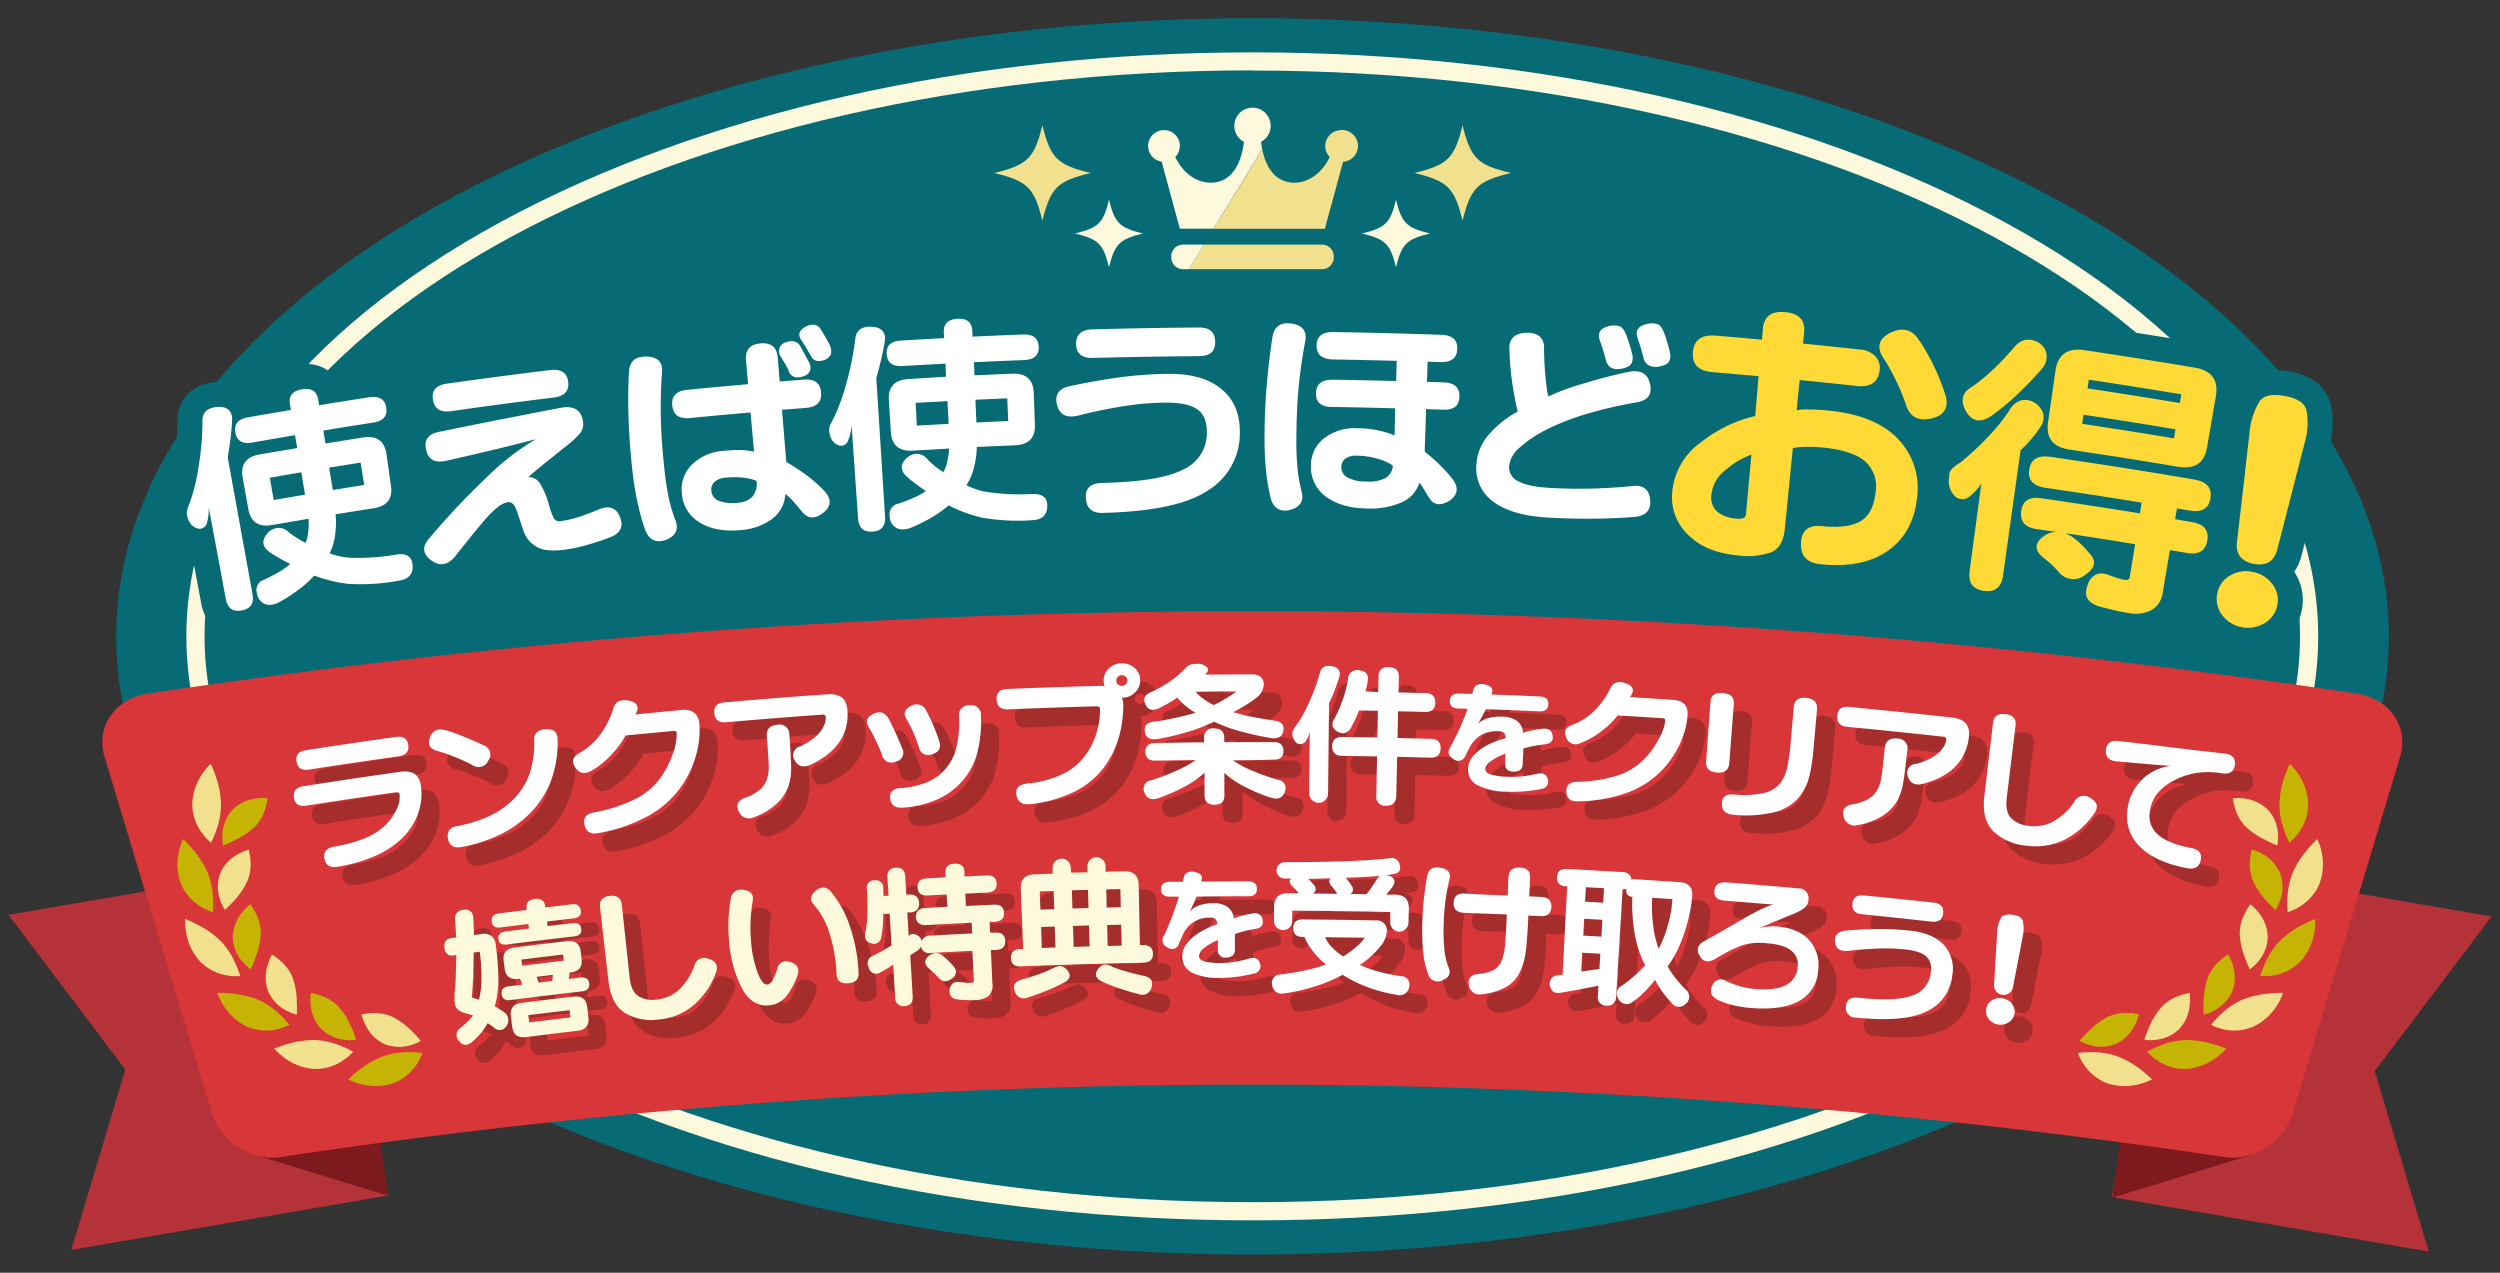 <svg id="レイヤー_1" data-name="レイヤー 1" xmlns="http://www.w3.org/2000/svg" viewBox="0 0 550 280"><rect x="0" y="0" width="550" height="280" fill="#333333" stroke="none"/><defs><style>.cls-1{fill:#b53338;}.cls-2{fill:#7c1a1d;}.cls-3{fill:#066b74;}.cls-4{fill:#fdf9dc;}.cls-5{fill:none;stroke:#066b74;stroke-linecap:round;stroke-linejoin:round;stroke-width:11px;}.cls-6{fill:#fff;}.cls-7{fill:#ffda37;}.cls-8{fill:#d83638;}.cls-9{fill:#a52e2c;}.cls-10{fill:#f1e08d;}.cls-11{fill:#c6b405;}</style></defs><title>title-rank</title><polygon class="cls-1" points="478.37 189.63 464.55 263.35 534.32 275.34 522.43 235.65 548.14 201.62 478.37 189.63"/><polygon class="cls-2" points="495.26 254.09 464.68 263.51 474.48 196.02 495.26 254.09"/><polygon class="cls-1" points="71.63 189.28 85.45 262.99 15.68 274.98 27.57 235.29 1.85 201.27 71.63 189.28"/><polygon class="cls-2" points="54.82 253.67 85.41 263.09 75.61 195.61 54.82 253.67"/><ellipse class="cls-3" cx="275.55" cy="140" rx="250" ry="136"/><path class="cls-4" d="M275.55,268.48c-62.43,0-121.16-13.24-165.36-37.29C65.6,206.94,41,174.55,41,140S65.6,73.06,110.19,48.81c44.2-24,102.93-37.29,165.36-37.29S396.7,24.76,440.91,48.81C485.49,73.06,510,105.45,510,140s-24.56,66.94-69.14,91.19C396.7,255.24,338,268.48,275.55,268.48Zm0-253C148.45,15.52,45,71.36,45,140s103.4,124.48,230.5,124.48S506,208.64,506,140,402.65,15.52,275.55,15.52Z"/><path class="cls-5" d="M55.55,130.7q.56,3.07-2.37,3.6t-3.5-2.52l-3.77-20.23a10.46,10.46,0,0,1-.44,3.68,1.68,1.68,0,0,1-1.65,1.1,2.91,2.91,0,0,1-2.14-1.49,4.54,4.54,0,0,1-.57-1.66,3,3,0,0,1,.27-1.58,41,41,0,0,0,2.32-9,63.27,63.27,0,0,0,.84-10.07c0-1.83,1.1-2.83,3.29-3s3.36.92,3.23,3q-.09,2-.37,4.15t-.59,3.95Zm9.83-32.12-.48-2.84q-4.68.79-9.36,1.62c-2.18.38-3.43-.34-3.76-2.19s.59-3,2.78-3.36Q59.26,91,64,90.19l-.21-1.24q-.47-2.78,2.64-3.3T70,87.91l.2,1.24q5.48-.9,11-1.75c2.23-.34,3.49.42,3.77,2.28s-.69,3-2.91,3.3q-5.46.84-10.92,1.74l.47,2.84,8.19-1.31q4.56-.71,5.22,3.62L86,106.82c.44,2.89-.84,4.56-3.84,5q-4.16.65-8.33,1.33a19.39,19.39,0,0,1-.12,4.58,11.48,11.48,0,0,1-1.2,4,15.34,15.34,0,0,0,5.43,1,49.59,49.59,0,0,0,9.27-.73c2.17-.34,3.35.4,3.54,2.19q.33,3-2.9,3.54a46,46,0,0,1-11.2.72,31.69,31.69,0,0,1-7.52-1.82,24.28,24.28,0,0,1-3.62,3.24,37.27,37.27,0,0,1-4.19,2.68c-1.94.91-3.4.63-4.41-.86a5.4,5.4,0,0,1-.44-1.38,2.38,2.38,0,0,1,1.73-2.81c1.22-.58,2.3-1.15,3.23-1.7a15.16,15.16,0,0,0,2.43-1.73,35.5,35.5,0,0,1-4.35-2.47q-2.68-1.78-.79-4.13a3.4,3.4,0,0,1,2.33-1.32,3,3,0,0,1,2.33.81,19.34,19.34,0,0,0,3.85,2.45,7.69,7.69,0,0,0,.58-2.44,16.45,16.45,0,0,0,.08-2.84l-8,1.37c-3,.53-4.74-.64-5.26-3.51l-1.24-6.91c-.52-2.87.74-4.59,3.77-5.12ZM60.22,110l6.89-1.18-.83-4.91-6.92,1.19Zm13-2.2,6.9-1.11-.78-4.92-6.93,1.11Z"/><path class="cls-5" d="M123.4,89.71c2.95-.52,4.58.56,4.89,3.23a3.29,3.29,0,0,1-.91,2.64A20.79,20.79,0,0,1,124.75,98l-4.34,3.46q-2.77,2.22-4.16,3.49a3,3,0,0,1,2.69,1.65,17.42,17.42,0,0,1,1.73,4.14,18.89,18.89,0,0,0,1.14,3.24,1.43,1.43,0,0,0,1.59.65,20.53,20.53,0,0,0,3.77-.85q2-.63,4.42-1.64,3.51-1.55,4.79,1.57t-2.07,4.46q-2.17.85-4.95,1.66a33.12,33.12,0,0,1-5.25,1.12q-4.46.55-6.39-.86a6.49,6.49,0,0,1-2.48-3.07q-.55-1.65-1-3a21.78,21.78,0,0,0-.74-2.11,3.32,3.32,0,0,0-.73-1.11,1.2,1.2,0,0,0-1-.32,4.65,4.65,0,0,0-2.15,1,20.3,20.3,0,0,0-2.55,2.43q-1.37,1.52-3.81,4.56T100,122.57q-2.33,2.64-5,.79c-2.06-1.43-2.23-3.11-.5-5A163.8,163.8,0,0,1,107,105.08a55.94,55.94,0,0,1,10.89-8.47q-3.75,1-8.56,2.17c-3.21.77-7,1.64-11.3,2.62q-3.64.77-4.32-2.59-.65-3.18,3-3.83,7.82-1.6,14.19-2.85T123.4,89.71Zm-2.33-8.3Q124.62,81,125,84c.24,2-.82,3.18-3.17,3.46q-11.31,1.38-22.59,3-3.52.5-4-2.53t3.11-3.53Q109.71,82.79,121.07,81.41Z"/><path class="cls-5" d="M145.62,82.16q-.31,4.31-.25,9.1t.71,11.06a66.74,66.74,0,0,0,1,7,34.25,34.25,0,0,0,1.43,4.92q1.37,3.24-2.1,4.56-3.18,1.06-4.45-2.18a45.31,45.31,0,0,1-1.63-5.74,68.31,68.31,0,0,1-1.23-7.59q-.63-5.73-.82-11.2T138.37,82q.1-3.69,3.91-3.55T145.62,82.16Zm19.5,8.58q-6.67.58-13.33,1.23-3.58.35-3.89-2.75c-.21-2.07.88-3.23,3.28-3.46q6.7-.66,13.4-1.24l-.46-5.26q-.3-3.41,3.2-3.71t3.78,3.12l.43,5.26,5.34-.42q3.54-.27,3.77,2.84c.15,2.08-.94,3.2-3.29,3.38l-5.31.42.94,11.48a47.66,47.66,0,0,1,4.31,2.81,30.58,30.58,0,0,1,3.91,3.4c1.72,1.76,1.75,3.36.12,4.8-1.91,1.59-3.51,1.57-4.82,0q-1.21-1.47-2-2.37a13.08,13.08,0,0,0-1.72-1.6,7.24,7.24,0,0,1-3,5.55,13.23,13.23,0,0,1-6.77,2.4q-5.5.5-9-1.62a8,8,0,0,1-4-6.42,7.66,7.66,0,0,1,2.14-6.3,10.89,10.89,0,0,1,7.18-3.1A29.66,29.66,0,0,1,162.6,99a18,18,0,0,1,3.28.37Zm-5.39,14.34a4.18,4.18,0,0,0-2.53.93,2.33,2.33,0,0,0-.7,2,2.58,2.58,0,0,0,1.55,2.14,8.66,8.66,0,0,0,4.45.43,4.7,4.7,0,0,0,3-1.29,4.24,4.24,0,0,0,.92-3.51,11,11,0,0,0-3.11-.72A19.25,19.25,0,0,0,159.73,105.08Zm11.91-26.81a2.61,2.61,0,0,1-.26-.94,2,2,0,0,1,1.41-2,4.3,4.3,0,0,1,1.3-.28,2.09,2.09,0,0,1,2,1.17q.51.92,1,1.79l1,1.91a2.46,2.46,0,0,1,.17,1.43,1.93,1.93,0,0,1-1.39,1.37,3.29,3.29,0,0,1-2,.24,2,2,0,0,1-1.36-1.37q-.31-.7-.74-1.48Zm4.62-3.5q-1.21-1.83,1.16-3a3.37,3.37,0,0,1,1.11-.32,2,2,0,0,1,2.1,1.11q.57.92,1.07,1.79t.95,1.8a3.1,3.1,0,0,1,.21,1.19,1.4,1.4,0,0,1-.3,1,2.62,2.62,0,0,1-.89.73c-1.62.68-2.72.4-3.32-.84l-1.15-2Q176.75,75.52,176.26,74.78Z"/><path class="cls-5" d="M194.71,113.65q.2,3.11-2.76,3.31t-3.18-2.91l-1.42-20.53a10.5,10.5,0,0,1-.86,3.61,1.68,1.68,0,0,1-1.76.91,2.89,2.89,0,0,1-1.94-1.72,4.53,4.53,0,0,1-.37-1.72,3,3,0,0,1,.44-1.54,41,41,0,0,0,3.32-8.69,63.12,63.12,0,0,0,2-9.91c.21-1.82,1.41-2.68,3.6-2.58s3.23,1.3,2.85,3.37q-.32,1.94-.84,4.08t-1,3.85Zm13.41-30.77L208,80q-4.73.25-9.46.53c-2.2.13-3.35-.74-3.47-2.61s.93-2.89,3.14-3q4.75-.28,9.5-.53l-.07-1.26c-.1-1.88.9-2.87,3-3s3.18.79,3.27,2.67l.06,1.26q5.53-.26,11.07-.47c2.25-.09,3.41.82,3.48,2.69s-1,2.85-3.26,2.94q-5.51.21-11,.47l.14,2.88,8.26-.36q4.6-.18,4.76,4.2l.26,7c.11,2.92-1.35,4.43-4.38,4.55l-8.4.37a19.32,19.32,0,0,1-.64,4.54,11.46,11.46,0,0,1-1.65,3.86,15.28,15.28,0,0,0,5.26,1.61,49.33,49.33,0,0,0,9.27.34q3.28-.12,3.26,2.58c0,2-1.1,3.1-3.28,3.18a45.43,45.43,0,0,1-11.18-.58,31.56,31.56,0,0,1-7.24-2.67,24.1,24.1,0,0,1-4,2.8,36.77,36.77,0,0,1-4.46,2.18c-2,.68-3.44.23-4.27-1.36a5.37,5.37,0,0,1-.27-1.43,2.38,2.38,0,0,1,2-2.59c1.27-.44,2.41-.88,3.4-1.32a15.35,15.35,0,0,0,2.6-1.44,35.27,35.27,0,0,1-4-3c-1.63-1.38-1.74-2.78-.31-4.19a3.38,3.38,0,0,1,2.46-1A3,3,0,0,1,204,101a19.24,19.24,0,0,0,3.53,2.87,7.69,7.69,0,0,0,.86-2.36,16.37,16.37,0,0,0,.41-2.82l-8,.45q-4.53.27-4.81-4.1l-.44-7c-.18-2.91,1.26-4.47,4.32-4.65ZM201.7,93.63l7-.38-.26-5-7,.38Zm13.11-.69,7-.31-.21-5-7,.31Z"/><path class="cls-5" d="M272.76,95a14.67,14.67,0,0,1-7,12.89c-4.63,3.09-12.35,4.68-23.21,4.95q-3.57.09-3.67-3.5c-.06-2,1.11-3,3.51-3.09,8.57-.21,14.55-1.16,18-3A8.77,8.77,0,0,0,265.51,95q0-3.54-2.19-5c-1.45-1-3.88-1.47-7.3-1.42a63.11,63.11,0,0,0-9.25.85q-4.86.79-9.58,2-3.8.89-4.64-2.32c-.57-2.26.37-3.66,2.84-4.17q4.62-1,10.19-1.83a89.64,89.64,0,0,1,11.35-.86c5-.06,8.91,1,11.69,3.26S272.76,90.84,272.76,95Zm-9-22.95c2.38,0,3.57,1,3.58,3.16s-1.17,3.12-3.54,3.14q-11.68.09-23.36.39c-2.41.06-3.64-.94-3.7-3s1.12-3.21,3.54-3.28Q252,72.14,263.74,72.05Z"/><path class="cls-5" d="M287.1,75.34q-.86,4.55-1.35,9.35t-.54,11.15a66.65,66.65,0,0,0,.23,7.08,34.31,34.31,0,0,0,.86,5c.66,2.25-.21,3.68-2.59,4.29q-3.28.69-4.17-2.67a45.45,45.45,0,0,1-1-5.88A68.37,68.37,0,0,1,278.2,96q0-5.76.48-11.28t1.24-10.43c.35-2.44,1.77-3.47,4.28-3.09S287.62,73,287.1,75.34Zm19.84,14.49q-6.94-.19-13.89-.3c-2.39,0-3.57-1-3.54-3s1.24-3,3.64-3q7,.11,14,.3l.12-4.44q-7-.19-14-.31Q289.61,79,289.65,76t3.67-2.95q11.89.19,23.77.61,3.63.13,3.51,3.13c-.08,2-1.32,2.95-3.72,2.87l-2.8-.1L313.93,84l3.72.13c2.36.08,3.5,1.15,3.42,3.19s-1.29,2.89-3.63,2.81l-3.7-.13-.31,9.36a41,41,0,0,1,3.24,2.84,32.17,32.17,0,0,1,2.79,3.07c1.48,1.86,1.33,3.45-.43,4.79q-3.06,2-4.66-.59c-.5-.82-.9-1.47-1.21-2s-.6-.92-.87-1.29a7.08,7.08,0,0,1-3.87,4.32,17.39,17.39,0,0,1-8,1.35c-3.68-.08-6.6-1-8.78-2.63a8,8,0,0,1-3.23-6.83,7.51,7.51,0,0,1,2.84-5.93,11,11,0,0,1,7.48-2.24,21,21,0,0,1,8.08,1.58Zm-8.43,10.42a3.91,3.91,0,0,0-2.52.64,2.36,2.36,0,0,0-.89,1.93,2.5,2.5,0,0,0,1.27,2.18,8.29,8.29,0,0,0,4.28.93,7.76,7.76,0,0,0,4.23-.8,3.39,3.39,0,0,0,1.54-2.72,11.8,11.8,0,0,0-3.39-1.5A17.36,17.36,0,0,0,298.51,100.24Z"/><path class="cls-5" d="M332.07,76.83c-.1-2.29,1.1-3.49,3.62-3.61s4,1,4,3.21q0,2.7.25,5.75t.66,5.05a51.94,51.94,0,0,1,7.52-2.78q5.3-1.63,10.11-2.62,3.93-.81,4.75,2.5c.57,2.41-.4,3.8-2.91,4.18a99,99,0,0,0-11,2.55,54.94,54.94,0,0,0-8.51,3.29,26.48,26.48,0,0,0-6.09,4A6.34,6.34,0,0,0,332,102.6a3.41,3.41,0,0,0,2.1,3.32q2.2,1.16,7.13,1.43t9.58.12q4.6-.16,8-.52,3.65-.52,4.16,2.53.64,3.78-3.17,4.22-4.17.36-9.12.41t-10.16-.25c-5.2-.29-9.15-1.41-11.86-3.39a9,9,0,0,1-3.86-8.07,10.87,10.87,0,0,1,2.81-6.87,22.91,22.91,0,0,1,6.28-5,66.28,66.28,0,0,1-1.28-6.94A58.77,58.77,0,0,1,332.07,76.83ZM352,75q-1-2.59,2.09-3.29a4.39,4.39,0,0,1,2,0q1.05.25,1.69,2c.25.66.48,1.35.71,2.06s.43,1.48.63,2.3a3.08,3.08,0,0,1-.12,1.74c-.25.63-1,1.06-2.21,1.29q-3,.58-3.55-2.1-.3-1.16-.61-2.14T352,75Zm8.32-.53q-1-2.54,2.11-3.22a4.41,4.41,0,0,1,2,0q1.05.26,1.68,2,.37,1,.69,2.07t.61,2.3a3.08,3.08,0,0,1-.13,1.73q-.38.93-2.22,1.28a3.49,3.49,0,0,1-2.48-.33,2.63,2.63,0,0,1-1.06-1.79q-.29-1.16-.6-2.15T360.28,74.51Z"/><path class="cls-5" d="M386.89,82.76q-5.06-.46-10.11-.88c-3.1-.26-4.55-1.72-4.34-4.4s1.88-3.9,5-3.64q5.09.42,10.18.89l.23-2.47c.24-2.67,1.88-3.88,4.91-3.59s4.41,1.78,4.15,4.45l-.24,2.47q6.3.62,12.59,1.31a5.11,5.11,0,0,1,3.27,1.45,3.64,3.64,0,0,1,1,3.07c-.3,2.67-2,3.83-5.1,3.49q-6.25-.68-12.51-1.3l-.65,6.63a14.3,14.3,0,0,1,2.91-.14c1.5,0,3,.11,4.41.26,6.92.72,12,2.91,15.23,6.49a15.66,15.66,0,0,1,3.89,13c-.62,5.08-2.81,8.88-6.53,11.43s-8.62,3.48-14.72,2.84q-4.42-.47-4.24-4.57c.08-2.85,1.63-4.12,4.65-3.8,3.75.39,6.56,0,8.42-1.07s3-3.24,3.34-6.37a7.46,7.46,0,0,0-2.12-6.64c-1.74-1.65-4.83-2.72-9.27-3.19a34.54,34.54,0,0,0-3.59-.17,17,17,0,0,0-3.23.26l-1.76,17.82q-.4,4-3,5.12a16,16,0,0,1-7.43.67c-4.61-.42-8.21-1.91-10.83-4.51a11.4,11.4,0,0,1-3.51-9.37,15,15,0,0,1,6.33-11,30.2,30.2,0,0,1,11.92-5.77ZM376.5,108.85a4.26,4.26,0,0,0,1.19,3.64,7.21,7.21,0,0,0,4.44,1.6,2.86,2.86,0,0,0,1.51-.14,1.1,1.1,0,0,0,.48-.93l1.19-13a17,17,0,0,0-5.46,3.21A8.07,8.07,0,0,0,376.5,108.85Zm38.27-29.46c-2-2.67-1.71-4.72,1-6.12s4.94-.81,6.45,1.61a41.64,41.64,0,0,1,3.37,5.95,48.77,48.77,0,0,1,2.48,6.32c.68,2.79-.53,4.46-3.62,5-2.7.5-4.45-.64-5.25-3.44a52.21,52.21,0,0,0-2-4.84Q416.07,81.57,414.77,79.39Z"/><path class="cls-5" d="M448.84,94a27.73,27.73,0,0,1-4.32,5.07l-3.85,27.56q-.54,3.86-4.2,3.36t-3.15-4.36l2.57-19.25a11.24,11.24,0,0,1-3,3.16,2.43,2.43,0,0,1-3-.58,4.69,4.69,0,0,1-1.08-4,2.49,2.49,0,0,1,.58-1.78,8.1,8.1,0,0,1,1.85-1.39,62.59,62.59,0,0,0,5.86-5.4,39.39,39.39,0,0,0,5-6.17,4.48,4.48,0,0,1,2.5-2.12,3.93,3.93,0,0,1,2.94.45,4.54,4.54,0,0,1,2,2.56A3.76,3.76,0,0,1,448.84,94Zm.5-13q-2.28,2.63-5.2,5.45a51.52,51.52,0,0,1-5.87,4.92c-2.43,1.74-4.33,1.47-5.71-.82s-.91-4.2,1.25-5.43a45.92,45.92,0,0,0,4.74-3.88A55.42,55.42,0,0,0,443,76.52q2.48-3,5.71-1a3.58,3.58,0,0,1,1.55,2.57A4.16,4.16,0,0,1,449.34,81Zm5.07,36.28,1.36.74a18.31,18.31,0,0,1,1.92,1.58,19.43,19.43,0,0,1,1.86,2c1.74,1.74,1.48,3.34-.74,4.82a4.09,4.09,0,0,1-5.9-.59,19.45,19.45,0,0,0-1.5-1.55c-.61-.57-1.23-1.1-1.88-1.6-2.06-1.66-2-3.29.33-4.88a4.88,4.88,0,0,1,2.43-.78l-4.24-.62q-3.86-.55-3.37-4c.31-2.23,1.77-3.16,4.35-2.79q10.88,1.57,21.75,3.34l.39-2.37q-10.54-1.72-21.1-3.25-4.12-.59-3.65-3.93.49-3.49,4.64-2.9,15.87,2.3,31.7,5c2.75.47,3.93,1.87,3.52,4.19s-1.95,3.08-4.69,2.61l-2.66-.45-.4,2.37,3.72.64c2.63.45,3.75,1.82,3.35,4.08s-1.91,3.17-4.52,2.71l-3.7-.63-1.55,9.17a5.29,5.29,0,0,1-2.53,4.06,8.07,8.07,0,0,1-5.23.58q-1.79-.29-3.11-.62l-3-.75q-3.95-1.16-2.74-4.53a3.78,3.78,0,0,1,1.85-2.52,3.64,3.64,0,0,1,3,.17l2,.66a9,9,0,0,0,1.3.32q1.05.17,1.17-.57l1.18-7.26Q462,118.45,454.4,117.31Zm31.13-18.83c-.6,3.45-2.73,4.85-6.41,4.23q-11.87-2-23.78-3.76c-3.69-.55-5.28-2.54-4.78-6l1.63-11.36c.51-3.56,2.64-5.08,6.4-4.52q12.11,1.8,24.2,3.83c3.74.63,5.31,2.73,4.69,6.28Zm-26.29-13q10.17,1.52,20.32,3.22l.32-1.92q-10.17-1.69-20.35-3.22Zm-1.17,7.79q10.11,1.51,20.19,3.2l.33-2q-10.1-1.68-20.22-3.2Z"/><path class="cls-5" d="M495.51,125.81a6.86,6.86,0,0,1,4.36,2.63,5.69,5.69,0,0,1,1.13,4.71,5.77,5.77,0,0,1-2.76,3.93,7.11,7.11,0,0,1-9.34-1.73,5.82,5.82,0,0,1-1.13-4.65,5.74,5.74,0,0,1,2.7-4A6.82,6.82,0,0,1,495.51,125.81Zm7.16-38.7c2.7.5,4.27,1.5,4.71,3a14.87,14.87,0,0,1-.16,6.59q-3.09,12-6.15,23.92-1,4.23-5.24,3.43T492.16,119q1.43-12.27,2.82-24.54a15.44,15.44,0,0,1,2.16-6.22Q498.52,86.36,502.67,87.12Z"/><path class="cls-6" d="M55.55,130.7q.56,3.07-2.37,3.6t-3.5-2.52l-3.77-20.23a10.46,10.46,0,0,1-.44,3.68,1.68,1.68,0,0,1-1.65,1.1,2.91,2.91,0,0,1-2.14-1.49,4.54,4.54,0,0,1-.57-1.66,3,3,0,0,1,.27-1.58,41,41,0,0,0,2.32-9,63.27,63.27,0,0,0,.84-10.07c0-1.83,1.1-2.83,3.29-3s3.36.92,3.23,3q-.09,2-.37,4.15t-.59,3.95Zm9.83-32.12-.48-2.84q-4.68.79-9.36,1.62c-2.18.38-3.43-.34-3.76-2.19s.59-3,2.78-3.36Q59.26,91,64,90.19l-.21-1.24q-.47-2.78,2.64-3.3T70,87.91l.2,1.24q5.48-.9,11-1.75c2.23-.34,3.49.42,3.77,2.28s-.69,3-2.91,3.3q-5.46.84-10.92,1.74l.47,2.84,8.19-1.31q4.56-.71,5.22,3.62L86,106.82c.44,2.89-.84,4.56-3.84,5q-4.16.65-8.33,1.33a19.39,19.39,0,0,1-.12,4.58,11.48,11.48,0,0,1-1.2,4,15.34,15.34,0,0,0,5.43,1,49.59,49.59,0,0,0,9.27-.73c2.17-.34,3.35.4,3.54,2.19q.33,3-2.9,3.54a46,46,0,0,1-11.2.72,31.69,31.69,0,0,1-7.52-1.82,24.28,24.28,0,0,1-3.62,3.24,37.27,37.27,0,0,1-4.19,2.68c-1.94.91-3.4.63-4.41-.86a5.4,5.4,0,0,1-.44-1.38,2.38,2.38,0,0,1,1.73-2.81c1.22-.58,2.3-1.15,3.23-1.7a15.16,15.16,0,0,0,2.43-1.73,35.5,35.5,0,0,1-4.35-2.47q-2.68-1.78-.79-4.13a3.4,3.4,0,0,1,2.33-1.32,3,3,0,0,1,2.33.81,19.34,19.34,0,0,0,3.85,2.45,7.69,7.69,0,0,0,.58-2.44,16.45,16.45,0,0,0,.08-2.84l-8,1.37c-3,.53-4.74-.64-5.26-3.51l-1.24-6.91c-.52-2.87.74-4.59,3.77-5.12ZM60.22,110l6.89-1.18-.83-4.91-6.92,1.19Zm13-2.2,6.9-1.11-.78-4.92-6.93,1.11Z"/><path class="cls-6" d="M123.4,89.71c2.95-.52,4.58.56,4.89,3.23a3.29,3.29,0,0,1-.91,2.64A20.79,20.79,0,0,1,124.75,98l-4.34,3.46q-2.77,2.22-4.16,3.49a3,3,0,0,1,2.69,1.65,17.42,17.42,0,0,1,1.73,4.14,18.89,18.89,0,0,0,1.14,3.24,1.43,1.43,0,0,0,1.59.65,20.53,20.53,0,0,0,3.77-.85q2-.63,4.42-1.64,3.51-1.55,4.79,1.57t-2.07,4.46q-2.17.85-4.95,1.66a33.12,33.12,0,0,1-5.25,1.12q-4.46.55-6.39-.86a6.49,6.49,0,0,1-2.48-3.07q-.55-1.65-1-3a21.78,21.78,0,0,0-.74-2.11,3.32,3.32,0,0,0-.73-1.11,1.2,1.2,0,0,0-1-.32,4.65,4.65,0,0,0-2.15,1,20.3,20.3,0,0,0-2.55,2.43q-1.37,1.52-3.81,4.56T100,122.57q-2.33,2.64-5,.79c-2.06-1.43-2.23-3.11-.5-5A163.8,163.8,0,0,1,107,105.08a55.94,55.94,0,0,1,10.89-8.47q-3.75,1-8.56,2.17c-3.21.77-7,1.64-11.3,2.62q-3.64.77-4.32-2.59-.65-3.18,3-3.83,7.82-1.6,14.19-2.85T123.4,89.71Zm-2.33-8.3Q124.62,81,125,84c.24,2-.82,3.18-3.17,3.46q-11.31,1.38-22.59,3-3.52.5-4-2.53t3.11-3.53Q109.71,82.79,121.07,81.41Z"/><path class="cls-6" d="M145.62,82.16q-.31,4.31-.25,9.1t.71,11.06a66.74,66.74,0,0,0,1,7,34.25,34.25,0,0,0,1.43,4.92q1.37,3.24-2.1,4.56-3.18,1.06-4.45-2.18a45.31,45.31,0,0,1-1.63-5.74,68.31,68.31,0,0,1-1.23-7.59q-.63-5.73-.82-11.2T138.37,82q.1-3.69,3.91-3.55T145.62,82.16Zm19.5,8.58q-6.67.58-13.33,1.23-3.58.35-3.89-2.75c-.21-2.07.88-3.23,3.28-3.46q6.7-.66,13.4-1.24l-.46-5.26q-.3-3.41,3.2-3.71t3.78,3.12l.43,5.26,5.34-.42q3.54-.27,3.77,2.84c.15,2.08-.94,3.2-3.29,3.38l-5.31.42.94,11.48a47.66,47.66,0,0,1,4.31,2.81,30.58,30.58,0,0,1,3.91,3.4c1.72,1.76,1.75,3.36.12,4.8-1.91,1.59-3.51,1.57-4.82,0q-1.21-1.47-2-2.37a13.08,13.08,0,0,0-1.72-1.6,7.24,7.24,0,0,1-3,5.55,13.23,13.23,0,0,1-6.77,2.4q-5.5.5-9-1.62a8,8,0,0,1-4-6.42,7.66,7.66,0,0,1,2.14-6.3,10.89,10.89,0,0,1,7.18-3.1A29.66,29.66,0,0,1,162.6,99a18,18,0,0,1,3.28.37Zm-5.39,14.34a4.18,4.18,0,0,0-2.53.93,2.33,2.33,0,0,0-.7,2,2.58,2.58,0,0,0,1.55,2.14,8.66,8.66,0,0,0,4.45.43,4.7,4.7,0,0,0,3-1.29,4.24,4.24,0,0,0,.92-3.51,11,11,0,0,0-3.11-.72A19.25,19.25,0,0,0,159.73,105.08Zm11.91-26.81a2.61,2.61,0,0,1-.26-.94,2,2,0,0,1,1.41-2,4.3,4.3,0,0,1,1.3-.28,2.09,2.09,0,0,1,2,1.17q.51.92,1,1.79l1,1.91a2.46,2.46,0,0,1,.17,1.43,1.93,1.93,0,0,1-1.39,1.37,3.29,3.29,0,0,1-2,.24,2,2,0,0,1-1.36-1.37q-.31-.7-.74-1.48Zm4.62-3.5q-1.21-1.83,1.16-3a3.37,3.37,0,0,1,1.11-.32,2,2,0,0,1,2.1,1.11q.57.92,1.07,1.79t.95,1.8a3.1,3.1,0,0,1,.21,1.19,1.4,1.4,0,0,1-.3,1,2.62,2.62,0,0,1-.89.73c-1.62.68-2.72.4-3.32-.84l-1.15-2Q176.75,75.52,176.26,74.78Z"/><path class="cls-6" d="M194.71,113.65q.2,3.11-2.76,3.31t-3.18-2.91l-1.42-20.53a10.5,10.5,0,0,1-.86,3.61,1.68,1.68,0,0,1-1.76.91,2.89,2.89,0,0,1-1.94-1.72,4.53,4.53,0,0,1-.37-1.72,3,3,0,0,1,.44-1.54,41,41,0,0,0,3.32-8.69,63.12,63.12,0,0,0,2-9.91c.21-1.82,1.41-2.68,3.6-2.58s3.23,1.3,2.85,3.37q-.32,1.94-.84,4.08t-1,3.85Zm13.41-30.77L208,80q-4.73.25-9.46.53c-2.2.13-3.35-.74-3.47-2.61s.93-2.89,3.14-3q4.75-.28,9.5-.53l-.07-1.26c-.1-1.88.9-2.87,3-3s3.18.79,3.27,2.67l.06,1.26q5.53-.26,11.07-.47c2.25-.09,3.41.82,3.48,2.69s-1,2.85-3.26,2.94q-5.51.21-11,.47l.14,2.88,8.26-.36q4.6-.18,4.76,4.2l.26,7c.11,2.92-1.35,4.43-4.38,4.55l-8.4.37a19.32,19.32,0,0,1-.64,4.54,11.46,11.46,0,0,1-1.65,3.86,15.28,15.28,0,0,0,5.26,1.61,49.33,49.33,0,0,0,9.27.34q3.28-.12,3.26,2.58c0,2-1.1,3.1-3.28,3.18a45.43,45.43,0,0,1-11.18-.58,31.56,31.56,0,0,1-7.24-2.67,24.1,24.1,0,0,1-4,2.8,36.77,36.77,0,0,1-4.46,2.18c-2,.68-3.44.23-4.27-1.36a5.37,5.37,0,0,1-.27-1.43,2.38,2.38,0,0,1,2-2.59c1.27-.44,2.41-.88,3.4-1.32a15.35,15.35,0,0,0,2.6-1.44,35.27,35.27,0,0,1-4-3c-1.63-1.38-1.74-2.78-.31-4.19a3.38,3.38,0,0,1,2.46-1A3,3,0,0,1,204,101a19.24,19.24,0,0,0,3.53,2.87,7.69,7.69,0,0,0,.86-2.36,16.37,16.37,0,0,0,.41-2.82l-8,.45q-4.53.27-4.81-4.1l-.44-7c-.18-2.91,1.26-4.47,4.32-4.65ZM201.7,93.63l7-.38-.26-5-7,.38Zm13.11-.69,7-.31-.21-5-7,.31Z"/><path class="cls-6" d="M272.76,95a14.67,14.67,0,0,1-7,12.89c-4.63,3.09-12.35,4.68-23.21,4.95q-3.57.09-3.67-3.5c-.06-2,1.11-3,3.51-3.09,8.57-.21,14.55-1.16,18-3A8.77,8.77,0,0,0,265.51,95q0-3.54-2.19-5c-1.45-1-3.88-1.47-7.3-1.42a63.11,63.11,0,0,0-9.25.85q-4.86.79-9.58,2-3.8.89-4.64-2.32c-.57-2.26.37-3.66,2.84-4.17q4.62-1,10.19-1.83a89.64,89.64,0,0,1,11.35-.86c5-.06,8.91,1,11.69,3.26S272.76,90.84,272.76,95Zm-9-22.95c2.38,0,3.57,1,3.58,3.16s-1.17,3.12-3.54,3.14q-11.68.09-23.36.39c-2.41.06-3.64-.94-3.7-3s1.12-3.21,3.54-3.28Q252,72.14,263.74,72.05Z"/><path class="cls-6" d="M287.1,75.34q-.86,4.55-1.35,9.35t-.54,11.15a66.65,66.65,0,0,0,.23,7.08,34.31,34.31,0,0,0,.86,5c.66,2.25-.21,3.68-2.59,4.29q-3.28.69-4.17-2.67a45.45,45.45,0,0,1-1-5.88A68.37,68.37,0,0,1,278.2,96q0-5.76.48-11.28t1.24-10.43c.35-2.44,1.77-3.47,4.28-3.09S287.62,73,287.1,75.34Zm19.84,14.49q-6.94-.19-13.89-.3c-2.39,0-3.57-1-3.54-3s1.24-3,3.64-3q7,.11,14,.3l.12-4.44q-7-.19-14-.31Q289.61,79,289.65,76t3.67-2.95q11.89.19,23.77.61,3.63.13,3.51,3.13c-.08,2-1.32,2.95-3.72,2.87l-2.8-.1L313.93,84l3.72.13c2.36.08,3.5,1.15,3.42,3.19s-1.29,2.89-3.63,2.81l-3.7-.13-.31,9.36a41,41,0,0,1,3.24,2.84,32.17,32.17,0,0,1,2.79,3.07c1.48,1.86,1.33,3.45-.43,4.79q-3.06,2-4.66-.59c-.5-.82-.9-1.47-1.21-2s-.6-.92-.87-1.29a7.08,7.08,0,0,1-3.87,4.32,17.39,17.39,0,0,1-8,1.35c-3.68-.08-6.6-1-8.78-2.63a8,8,0,0,1-3.23-6.83,7.51,7.51,0,0,1,2.84-5.93,11,11,0,0,1,7.48-2.24,21,21,0,0,1,8.08,1.58Zm-8.43,10.42a3.91,3.91,0,0,0-2.52.64,2.36,2.36,0,0,0-.89,1.93,2.5,2.5,0,0,0,1.27,2.18,8.29,8.29,0,0,0,4.28.93,7.76,7.76,0,0,0,4.23-.8,3.39,3.39,0,0,0,1.54-2.72,11.8,11.8,0,0,0-3.39-1.5A17.36,17.36,0,0,0,298.51,100.24Z"/><path class="cls-6" d="M332.07,76.83c-.1-2.29,1.1-3.49,3.62-3.61s4,1,4,3.21q0,2.7.25,5.75t.66,5.05a51.94,51.94,0,0,1,7.52-2.78q5.3-1.63,10.11-2.62,3.93-.81,4.75,2.5c.57,2.41-.4,3.8-2.91,4.18a99,99,0,0,0-11,2.55,54.94,54.94,0,0,0-8.51,3.29,26.48,26.48,0,0,0-6.09,4A6.34,6.34,0,0,0,332,102.6a3.41,3.41,0,0,0,2.1,3.32q2.2,1.16,7.13,1.43t9.58.12q4.6-.16,8-.52,3.65-.52,4.16,2.53.64,3.78-3.17,4.22-4.17.36-9.12.41t-10.16-.25c-5.2-.29-9.15-1.41-11.86-3.39a9,9,0,0,1-3.86-8.07,10.87,10.87,0,0,1,2.81-6.87,22.91,22.91,0,0,1,6.28-5,66.28,66.28,0,0,1-1.28-6.94A58.77,58.77,0,0,1,332.07,76.83ZM352,75q-1-2.59,2.09-3.29a4.39,4.39,0,0,1,2,0q1.05.25,1.69,2c.25.66.48,1.35.71,2.06s.43,1.48.63,2.3a3.08,3.08,0,0,1-.12,1.74c-.25.63-1,1.06-2.21,1.29q-3,.58-3.55-2.1-.3-1.16-.61-2.14T352,75Zm8.32-.53q-1-2.54,2.11-3.22a4.41,4.41,0,0,1,2,0q1.05.26,1.68,2,.37,1,.69,2.07t.61,2.3a3.08,3.08,0,0,1-.13,1.73q-.38.93-2.22,1.28a3.49,3.49,0,0,1-2.48-.33,2.63,2.63,0,0,1-1.06-1.79q-.29-1.16-.6-2.15T360.28,74.51Z"/><path class="cls-7" d="M386.89,82.76q-5.06-.46-10.11-.88c-3.1-.26-4.55-1.72-4.34-4.4s1.88-3.9,5-3.64q5.09.42,10.18.89l.23-2.47c.24-2.67,1.88-3.88,4.91-3.59s4.41,1.78,4.15,4.45l-.24,2.47q6.3.62,12.59,1.31a5.11,5.11,0,0,1,3.27,1.45,3.64,3.64,0,0,1,1,3.07c-.3,2.67-2,3.83-5.1,3.49q-6.25-.68-12.51-1.3l-.65,6.63a14.3,14.3,0,0,1,2.91-.14c1.5,0,3,.11,4.41.26,6.92.72,12,2.91,15.23,6.49a15.66,15.66,0,0,1,3.89,13c-.62,5.08-2.81,8.88-6.53,11.43s-8.62,3.48-14.72,2.84q-4.42-.47-4.24-4.57c.08-2.85,1.63-4.12,4.65-3.8,3.75.39,6.56,0,8.42-1.07s3-3.24,3.34-6.37a7.46,7.46,0,0,0-2.12-6.64c-1.74-1.65-4.83-2.72-9.27-3.19a34.54,34.54,0,0,0-3.59-.17,17,17,0,0,0-3.23.26l-1.76,17.82q-.4,4-3,5.12a16,16,0,0,1-7.43.67c-4.61-.42-8.21-1.91-10.83-4.51a11.4,11.4,0,0,1-3.51-9.37,15,15,0,0,1,6.33-11,30.2,30.2,0,0,1,11.92-5.77ZM376.5,108.85a4.26,4.26,0,0,0,1.19,3.64,7.21,7.21,0,0,0,4.44,1.6,2.86,2.86,0,0,0,1.51-.14,1.1,1.1,0,0,0,.48-.93l1.19-13a17,17,0,0,0-5.46,3.21A8.07,8.07,0,0,0,376.5,108.85Zm38.27-29.46c-2-2.67-1.71-4.72,1-6.12s4.94-.81,6.45,1.61a41.64,41.64,0,0,1,3.37,5.95,48.77,48.77,0,0,1,2.48,6.32c.68,2.79-.53,4.46-3.62,5-2.7.5-4.45-.64-5.25-3.44a52.21,52.21,0,0,0-2-4.84Q416.07,81.57,414.77,79.39Z"/><path class="cls-7" d="M448.84,94a27.73,27.73,0,0,1-4.32,5.07l-3.85,27.56q-.54,3.86-4.2,3.36t-3.15-4.36l2.57-19.25a11.24,11.24,0,0,1-3,3.16,2.43,2.43,0,0,1-3-.58,4.69,4.69,0,0,1-1.08-4,2.49,2.49,0,0,1,.58-1.78,8.1,8.1,0,0,1,1.85-1.39,62.59,62.59,0,0,0,5.86-5.4,39.39,39.39,0,0,0,5-6.17,4.48,4.48,0,0,1,2.5-2.12,3.93,3.93,0,0,1,2.94.45,4.54,4.54,0,0,1,2,2.56A3.76,3.76,0,0,1,448.84,94Zm.5-13q-2.28,2.63-5.2,5.45a51.52,51.52,0,0,1-5.87,4.92c-2.43,1.74-4.33,1.47-5.71-.82s-.91-4.2,1.25-5.43a45.92,45.92,0,0,0,4.74-3.88A55.42,55.42,0,0,0,443,76.52q2.48-3,5.71-1a3.58,3.58,0,0,1,1.55,2.57A4.16,4.16,0,0,1,449.34,81Zm5.07,36.28,1.36.74a18.31,18.31,0,0,1,1.92,1.58,19.43,19.43,0,0,1,1.86,2c1.74,1.74,1.48,3.34-.74,4.82a4.09,4.09,0,0,1-5.9-.59,19.45,19.45,0,0,0-1.5-1.55c-.61-.57-1.23-1.1-1.88-1.6-2.06-1.66-2-3.29.33-4.88a4.88,4.88,0,0,1,2.43-.78l-4.24-.62q-3.86-.55-3.37-4c.31-2.23,1.77-3.16,4.35-2.79q10.88,1.57,21.75,3.34l.39-2.37q-10.54-1.72-21.1-3.25-4.12-.59-3.65-3.93.49-3.49,4.64-2.9,15.87,2.3,31.7,5c2.75.47,3.93,1.87,3.52,4.19s-1.95,3.08-4.69,2.61l-2.66-.45-.4,2.37,3.72.64c2.63.45,3.75,1.82,3.35,4.08s-1.91,3.17-4.52,2.71l-3.7-.63-1.55,9.17a5.29,5.29,0,0,1-2.53,4.06,8.07,8.07,0,0,1-5.23.58q-1.79-.29-3.11-.62l-3-.75q-3.95-1.16-2.74-4.53a3.78,3.78,0,0,1,1.85-2.52,3.64,3.64,0,0,1,3,.17l2,.66a9,9,0,0,0,1.3.32q1.05.17,1.17-.57l1.18-7.26Q462,118.45,454.4,117.31Zm31.13-18.83c-.6,3.45-2.73,4.85-6.41,4.23q-11.87-2-23.78-3.76c-3.69-.55-5.28-2.54-4.78-6l1.63-11.36c.51-3.56,2.64-5.08,6.4-4.52q12.11,1.8,24.2,3.83c3.74.63,5.31,2.73,4.69,6.28Zm-26.29-13q10.17,1.52,20.32,3.22l.32-1.92q-10.17-1.69-20.35-3.22Zm-1.17,7.79q10.11,1.51,20.19,3.2l.33-2q-10.1-1.68-20.22-3.2Z"/><path class="cls-7" d="M495.51,125.81a6.86,6.86,0,0,1,4.36,2.63,5.69,5.69,0,0,1,1.13,4.71,5.77,5.77,0,0,1-2.76,3.93,7.11,7.11,0,0,1-9.34-1.73,5.82,5.82,0,0,1-1.13-4.65,5.74,5.74,0,0,1,2.7-4A6.82,6.82,0,0,1,495.51,125.81Zm7.16-38.7c2.7.5,4.27,1.5,4.71,3a14.87,14.87,0,0,1-.16,6.59q-3.09,12-6.15,23.92-1,4.23-5.24,3.43T492.16,119q1.43-12.27,2.82-24.54a15.44,15.44,0,0,1,2.16-6.22Q498.52,86.36,502.67,87.12Z"/><path class="cls-8" d="M489.5,254.57a1441.66,1441.66,0,0,0-427.9,0c-6.37,1-13.15-3.52-15.13-10.07L23,166.47c-2-6.54,2.3-12.79,9.58-13.88a1636.91,1636.91,0,0,1,485.86,0c7.28,1.09,11.57,7.34,9.58,13.88l-23.43,78C502.65,251,495.88,255.52,489.5,254.57Z"/><path class="cls-9" d="M96.59,176.87a12.71,12.71,0,0,1-.57,6,14.54,14.54,0,0,1-3.25,5.24,19.13,19.13,0,0,1-5.78,4,34.58,34.58,0,0,1-8.72,2.58q-2.42.41-2.88-1.74t2-2.66a33.2,33.2,0,0,0,7.19-2,13.76,13.76,0,0,0,4.24-2.8A12,12,0,0,0,91.28,182a5.81,5.81,0,0,0,.63-3.16c-.06-.42-.34-.6-.84-.53q-9.86,1.4-19.7,2.94-2.37.37-2.7-1.76t2-2.51q10.79-1.69,21.6-3.21C94.83,173.47,96.26,174.49,96.59,176.87ZM72,173.31c-1.62.25-2.53-.33-2.76-1.76s.47-2.26,2.1-2.51q9.85-1.53,19.71-2.91,2.48-.35,2.77,1.79t-2.17,2.48Q81.77,171.79,72,173.31Z"/><path class="cls-9" d="M110.36,167.95a2.14,2.14,0,0,1,1.06,3.37,2.3,2.3,0,0,1-3.49,1q-1.87-1-4.13-1.88a27.93,27.93,0,0,0-3.68-1.25q-2.39-.69-1.51-3t3.65-1.49q1.42.41,3.74,1.35T110.36,167.95Zm11.15-1c-.08-1.6.79-2.44,2.6-2.52s2.52.68,2.56,2.28a24.33,24.33,0,0,1-1.5,9.19,20.44,20.44,0,0,1-4.39,6.84,24.15,24.15,0,0,1-6.55,4.77,33.83,33.83,0,0,1-8.57,2.82c-1.74.36-2.77-.22-3.09-1.77s.3-2.5,1.94-2.8a30.34,30.34,0,0,0,7.3-2.3,18.84,18.84,0,0,0,5.21-3.67,15,15,0,0,0,3.39-5.31A20.5,20.5,0,0,0,121.51,166.91Z"/><path class="cls-9" d="M138.9,160q.56-2.31,3.21-1.9c1.88.29,2.52,1.17,1.93,2.62a4.07,4.07,0,0,1-.25.47q5.07-.51,10.14-1,3.62-.34,3.94,3.13a19.43,19.43,0,0,1-.75,6.86,22.62,22.62,0,0,1-3.49,7.2,21.65,21.65,0,0,1-6.79,6,35.53,35.53,0,0,1-11.11,3.88q-2.57.56-3.12-1.71t1.91-2.79a33.67,33.67,0,0,0,9.54-3.12,15.4,15.4,0,0,0,5.24-4.52,21,21,0,0,0,2.78-5.45,11.6,11.6,0,0,0,.79-4.37c0-.37-.26-.54-.68-.5q-5.29.5-10.57,1a19.57,19.57,0,0,1-3,4.12,19.34,19.34,0,0,1-4.49,3.64q-2.3,1.34-3.64-.85-1.18-1.84,1-3.05a14.82,14.82,0,0,0,4.63-4.15A19.37,19.37,0,0,0,138.9,160Z"/><path class="cls-9" d="M190.43,160.26a11.08,11.08,0,0,1-.56,4.61,10.65,10.65,0,0,1-2,3.4,13.76,13.76,0,0,1-2.69,2.37,22.07,22.07,0,0,1-2.84,1.61c-1.6.71-2.77.38-3.51-1a2,2,0,0,1,1.24-3.06,17,17,0,0,0,2-1.11,10.73,10.73,0,0,0,1.89-1.52,6.48,6.48,0,0,0,1.3-1.9,3.87,3.87,0,0,0,.42-1.77.63.63,0,0,0-.77-.67q-10.58.75-21.14,1.67c-1.62.14-2.5-.53-2.63-2s.62-2.22,2.25-2.37q11.36-1,22.73-1.78C188.83,156.56,190.26,157.74,190.43,160.26ZM172.7,166q-.19-2.35,2.33-2.55a2.12,2.12,0,0,1,2.62,2.16q.43,5.66.4,7.75a11.48,11.48,0,0,1-.72,3.93,9.85,9.85,0,0,1-2.46,3.54,14.65,14.65,0,0,1-4.91,2.93,2.45,2.45,0,0,1-3.44-1.27q-1-2.13,1.46-3a10,10,0,0,0,3.28-1.84,5.31,5.31,0,0,0,1.49-2.25,9,9,0,0,0,.37-2.92Q173.08,170.81,172.7,166Z"/><path class="cls-9" d="M195.2,164.08q-1.26-1.88.78-2.94,2.29-1.19,3.47.91.66,1.16,1.46,2.92t1.54,3.6a2,2,0,0,1-1.42,3,2.14,2.14,0,0,1-3-1.5,25.64,25.64,0,0,0-1.28-3Q196,165.43,195.2,164.08ZM215,161.65a2.12,2.12,0,0,1,2.33-2.47,2.08,2.08,0,0,1,2.47,2.25,28.21,28.21,0,0,1-.89,8.55,15.66,15.66,0,0,1-3.15,5.8,16,16,0,0,1-5.33,4,22.7,22.7,0,0,1-7.81,1.9q-2.52.19-2.78-2c-.17-1.43.59-2.2,2.28-2.3a18.22,18.22,0,0,0,6-1.36,11.16,11.16,0,0,0,3.94-2.91,11.5,11.5,0,0,0,2.31-4.48A25.17,25.17,0,0,0,215,161.65Zm-11.46.73q-1.34-2,.88-3.06a2.32,2.32,0,0,1,3.35,1q.8,1.52,1.57,3.3a35,35,0,0,1,1.27,3.4q.79,2.2-1.56,2.93a2.07,2.07,0,0,1-2.89-1.56q-.51-1.57-1.19-3.16A25.91,25.91,0,0,0,203.52,162.38Z"/><path class="cls-9" d="M247.09,155a1,1,0,0,1-.22-.51,5.25,5.25,0,0,1-.06-.68,3.56,3.56,0,0,1,1.1-2.73,4.23,4.23,0,0,1,5.7-.13,3.54,3.54,0,0,1,1.24,2.68,3.58,3.58,0,0,1-1.13,2.7,4,4,0,0,1-2.8,1.18h-.17a2.12,2.12,0,0,1,.36,1.23,24.92,24.92,0,0,1-1,7.58,20.65,20.65,0,0,1-3.33,6.62,18.3,18.3,0,0,1-6.1,5.09,29.43,29.43,0,0,1-9.93,2.88q-2.77.34-3.15-2.08-.34-2.15,2.36-2.45a23.27,23.27,0,0,0,8-2.16,13.45,13.45,0,0,0,4.74-3.95A16.93,16.93,0,0,0,246,159.93q0-.56-.81-.54-9.7.26-19.4.66-2.44.1-2.54-2.14t2.35-2.34q10.34-.42,20.69-.69A2.92,2.92,0,0,1,247.09,155Zm3.71-2.45a1.21,1.21,0,0,0-.86.36,1.12,1.12,0,0,0,0,1.64,1.27,1.27,0,0,0,1.73,0,1.12,1.12,0,0,0,0-1.64A1.22,1.22,0,0,0,250.8,152.53Z"/><path class="cls-9" d="M275.26,171.28a22.65,22.65,0,0,0,4.51,2.39,47.94,47.94,0,0,0,5.37,1.88,1.86,1.86,0,0,1,1.53,2.6q-.67,2-2.91,1.39a36.64,36.64,0,0,1-5.69-2.34,19.85,19.85,0,0,1-4.71-3.16q0,2.48,0,5,0,2-2.18,2T269,179q0-2.48,0-5a20.72,20.72,0,0,1-4.7,3.23,37.6,37.6,0,0,1-5.61,2.42q-2.23.68-2.93-1.35a1.87,1.87,0,0,1,1.49-2.63,49.73,49.73,0,0,0,5.3-2,23.94,23.94,0,0,0,4.51-2.46l-9,.13q-2,0-2.08-1.88c0-1.28.65-1.93,2-2q5.46-.1,10.92-.15v-.92a1.9,1.9,0,0,1,2.16-2.14c1.51,0,2.27.69,2.28,2.1q0,.46,0,.92,5.46,0,10.92,0c1.39,0,2.09.65,2.09,1.93s-.7,1.92-2.09,1.91Q279.75,171.25,275.26,171.28Zm-10.68-20.07a3.85,3.85,0,0,1,1.09-.89,3.76,3.76,0,0,1,1.52-.26,2.79,2.79,0,0,1,2.36.76c.39.52.23,1-.47,1.58q5.12,0,10.24-.06c1.81,0,2.71.77,2.71,2.32a4,4,0,0,1-1.83,3,29.8,29.8,0,0,1-4.9,3,31.83,31.83,0,0,0,3.64.93q2.37.5,5.4.94,2.39.29,2,2.29c-.26,1.28-1.16,1.79-2.73,1.55a66.46,66.46,0,0,1-6.85-1.51,32.79,32.79,0,0,1-5.65-2.09,39,39,0,0,1-6.12,2.34,57.71,57.71,0,0,1-6.37,1.49c-1.64.21-2.56-.31-2.75-1.59s.41-2.1,1.89-2.24,3-.46,4.69-.81,3.23-.74,4.57-1.16a13.3,13.3,0,0,1-2.27-1.57,16.23,16.23,0,0,1-1.77-1.78,13.14,13.14,0,0,1-1.63,1.08q-1.09.64-2.21,1.21-2.25,1.12-3.13-.74t1.09-2.66a29.12,29.12,0,0,0,4.16-2.33A18,18,0,0,0,264.58,151.21Zm6.45,7.9q1.13-.53,2.52-1.36t2.48-1.63q-4.51,0-9,.07a10.28,10.28,0,0,0,1.7,1.54A13.13,13.13,0,0,0,271,159.1Z"/><path class="cls-9" d="M298.64,153q-.44,1.31-1,2.83t-1.25,2.83l-.21,19.88a2.07,2.07,0,1,1-4.15,0q.05-6.86.11-13.72a5.06,5.06,0,0,1-.94,2.35,1.53,1.53,0,0,1-1.45.51q-.77-.16-1.27-1.37a2.43,2.43,0,0,1-.16-1.06,2,2,0,0,1,.38-1,28.75,28.75,0,0,0,3.23-5.56,44.47,44.47,0,0,0,2.46-6.72c.32-1.2,1.2-1.67,2.64-1.41S299,151.64,298.64,153Zm8.57,3.25.06-3.36a1.92,1.92,0,0,1,2.24-2.12q2.29,0,2.24,2.21l-.07,3.36,5.86.14c1.52,0,2.26.75,2.22,2.14s-.82,2.06-2.33,2l-5.85-.14-.13,5.88,7.29.18c1.51,0,2.24.76,2.2,2.14s-.81,2.06-2.31,2l-7.26-.18-.19,8.64a2,2,0,0,1-2.28,2.11,1.91,1.91,0,0,1-2.11-2.2l.16-8.64-7.64-.12q-2.25,0-2.23-2.11c0-1.39.78-2.07,2.29-2.05l7.66.12.11-5.88-4.16-.07q-.35,1-.85,2t-1,2a2.5,2.5,0,0,1-1.4,1,2.31,2.31,0,0,1-1.59-.42,2.23,2.23,0,0,1-1-1.21,2.34,2.34,0,0,1,.48-1.63,29.75,29.75,0,0,0,1.8-4.16,22.67,22.67,0,0,0,1.14-4.49,2,2,0,0,1,2.52-1.92q2.2.32,1.82,2.35a15.11,15.11,0,0,1-.5,2.27Z"/><path class="cls-9" d="M327.9,156.64l.19-.68q.48-1.9,2.62-1.37t1.44,2l-.08.19q5.33.2,10.66.44c1.32.06,2,.64,1.91,1.75s-.74,1.59-2.06,1.53q-5.86-.26-11.72-.47c-.37.79-.69,1.44-1,1.95a15,15,0,0,1-.76,1.31,5,5,0,0,1,2.13-1.26,9.91,9.91,0,0,1,3.4-.36,5.29,5.29,0,0,1,3.19,1,3.41,3.41,0,0,1,1.24,2.56,11.3,11.3,0,0,1,1.81-.51c.77-.16,1.58-.29,2.42-.38q2-.27,2.29,1.47t-1.73,1.94c-.75.08-1.58.2-2.47.38a20.79,20.79,0,0,0-2.24.55l-.15,3.41q-.07,1.75-2.07,1.67c-1.24-.05-1.84-.66-1.79-1.83l.08-2.11a12.06,12.06,0,0,0-3.1,1.54q-1.31.93-1.34,1.8t1.19,1.22a15.28,15.28,0,0,0,3.86.51,19.34,19.34,0,0,0,1.95,0q.93-.06,1.72-.17c.52-.08,1-.15,1.35-.22l1.21-.24q2-.49,2.46,1.12a1.65,1.65,0,0,1-1.46,2.21,32.35,32.35,0,0,1-3.3.47,31.64,31.64,0,0,1-4.4.11,14,14,0,0,1-6.27-1.41,3.83,3.83,0,0,1-2.11-3.68,4.2,4.2,0,0,1,.83-2.38,8.21,8.21,0,0,1,2-1.91,14.36,14.36,0,0,1,2.57-1.42,30.34,30.34,0,0,1,2.85-1,1.49,1.49,0,0,0-.3-1.12,1.66,1.66,0,0,0-1.15-.37,7.05,7.05,0,0,0-4,.89,6.66,6.66,0,0,0-2.53,2.84l-.87,1.69a1.65,1.65,0,0,1-2.6.7c-1.18-.73-1.4-1.62-.66-2.69q1-1.86,2.07-4.18c.69-1.55,1.26-2.95,1.71-4.19l-2-.07c-1.32,0-2-.6-1.93-1.69s.71-1.64,2-1.59Z"/><path class="cls-9" d="M358.23,155.54q.87-2.05,3.25-1.28,2.54.82,1.39,2.71a4,4,0,0,1-.3.4q4.76.28,9.53.6,3.4.23,3.17,3.48a18.22,18.22,0,0,1-1.71,6.24,21.21,21.21,0,0,1-4.3,6.14,20.23,20.23,0,0,1-7.17,4.53,33.21,33.21,0,0,1-10.86,1.93q-2.46.14-2.63-2t2.19-2.29a31.42,31.42,0,0,0,9.29-1.46,14.41,14.41,0,0,0,5.52-3.41,19.6,19.6,0,0,0,3.38-4.63,10.85,10.85,0,0,0,1.38-3.93c0-.35-.16-.54-.56-.56q-5-.32-9.93-.61a18.28,18.28,0,0,1-3.41,3.36,18.06,18.06,0,0,1-4.69,2.7,2.22,2.22,0,0,1-3.24-1.33q-.81-1.88,1.39-2.67a13.85,13.85,0,0,0,4.9-3.14A18.12,18.12,0,0,0,358.23,155.54Z"/><path class="cls-9" d="M380.3,158.46q.16-2.23,2.74-2t2.4,2.43l-1,13c-.12,1.52-1,2.21-2.71,2.08s-2.49-.94-2.38-2.46Zm5.17,20.32a21,21,0,0,0,6.48-.29,6.44,6.44,0,0,0,3.58-2.05,8.57,8.57,0,0,0,1.65-3.57,47.53,47.53,0,0,0,.81-6l.63-7.29c.13-1.51,1-2.2,2.68-2.06s2.59,1,2.45,2.51l-.75,8.41a40.39,40.39,0,0,1-1,6.55,11.69,11.69,0,0,1-2.47,4.7,10.52,10.52,0,0,1-5.23,3,26.31,26.31,0,0,1-9,.55c-1.77-.14-2.59-1-2.47-2.59Q382.9,178.59,385.47,178.79Z"/><path class="cls-9" d="M437.15,166.1a11.07,11.07,0,0,1-1.38,4.43,10.63,10.63,0,0,1-2.58,3,13.78,13.78,0,0,1-3.08,1.85,22.43,22.43,0,0,1-3.09,1.07q-2.55.61-3.28-1.6a2,2,0,0,1,1.77-2.79,17.38,17.38,0,0,0,2.17-.73,10.71,10.71,0,0,0,2.13-1.16,6.52,6.52,0,0,0,1.62-1.63,3.87,3.87,0,0,0,.74-1.67.63.63,0,0,0-.63-.79q-10.55-1.16-21.11-2.17-2.44-.23-2.23-2.46t2.64-1.92q11.35,1.08,22.69,2.34Q437.58,162.32,437.15,166.1Zm-18.49,2.47c.16-1.56,1.08-2.26,2.75-2.09a2.12,2.12,0,0,1,2.19,2.6q-.59,5.65-1,7.7a11.5,11.5,0,0,1-1.42,3.73,9.85,9.85,0,0,1-3.06,3,14.63,14.63,0,0,1-5.36,2,2.45,2.45,0,0,1-3.16-1.87q-.58-2.26,2-2.7a10,10,0,0,0,3.55-1.22,5.31,5.31,0,0,0,1.87-1.94,9,9,0,0,0,.89-2.8Q418.17,173.35,418.65,168.57Z"/><path class="cls-9" d="M450.3,185.69a8.77,8.77,0,0,0,5.49-1,13.94,13.94,0,0,0,4.5-4.21,2.35,2.35,0,0,1,3.55-.94q2.28,1.28,1,3.25a17.47,17.47,0,0,1-6.45,5.85,14.42,14.42,0,0,1-8.67,1.4,12,12,0,0,1-7.17-3.14q-2.6-2.57-2-7.69l1.91-16.17c.17-1.48,1.09-2.13,2.75-1.93s2.39,1,2.21,2.52l-1.94,15.88q-.37,3.06.95,4.45A6.16,6.16,0,0,0,450.3,185.69Z"/><path class="cls-9" d="M493.36,169.76q2.61.33,2.31,2.51c-.21,1.51-1.16,2.12-2.86,1.86a17.82,17.82,0,0,0-5.5-.1,16.79,16.79,0,0,0-4.71,1.5,11.94,11.94,0,0,0-3.77,2.78,8,8,0,0,0-1.86,4.28,5.31,5.31,0,0,0,1.77,5q2.2,2,7.41,3,2.43.41,2,2.65t-3,1.76c-4.66-.88-8.12-2.45-10.38-4.74a9.36,9.36,0,0,1-2.71-8.31,10.87,10.87,0,0,1,9.49-9.46q-1.78-.1-5.3-.41l-6.72-.59q-2.44-.26-2.22-2.49t2.66-2q5.85.69,12.26,1.48T493.36,169.76Z"/><path class="cls-9" d="M115.81,228.22a2.05,2.05,0,0,1-.48,1.63,1.68,1.68,0,0,1-2.52.33,14.54,14.54,0,0,0-1.53-1.09,12.32,12.32,0,0,1-1.5,2.22,20.42,20.42,0,0,1-2,2q-1.7,1.24-2.8-.31a1.81,1.81,0,0,1,.31-2.83q.91-.77,1.6-1.43a9.68,9.68,0,0,0,1.17-1.33c-.29-.1-.69-.22-1.21-.36a10.72,10.72,0,0,1-1.33-.45,2.87,2.87,0,0,1-.94-.64,2.14,2.14,0,0,1-.52-1.24A9.81,9.81,0,0,1,104,223q0-.61.13-1.88t.15-2.95q.06-1.68.11-4.07l-.53.07a1.63,1.63,0,0,1-2.07-1.57q-.27-2,1.56-2.23l1-.13q-.13-2.48-.23-3.88a1.87,1.87,0,0,1,1.86-2.19,1.68,1.68,0,0,1,2.13,1.69q.14,2,.14,3.85l1.67-.22a2.91,2.91,0,0,1,2.15.37,2.83,2.83,0,0,1,1,2,59,59,0,0,1,.57,7.79,21.53,21.53,0,0,1-.79,5.75,20.16,20.16,0,0,1,2.09,1.3A2.09,2.09,0,0,1,115.81,228.22Zm-8-4.72a11,11,0,0,1,1.57.44,18.4,18.4,0,0,0,.53-4.33,39,39,0,0,0-.37-6.23l-1.34.18q0,2.7-.09,5.4C108,220.76,107.91,222.28,107.77,223.51Zm16.17-19.87,5.87-.69q1.75-.2,1.94,1.43c.11,1-.42,1.54-1.58,1.67l-5.86.69.12,1,5.57-.65q1.67-.19,1.84,1.28T130.33,210q-7.43.86-14.85,1.79-1.66.21-1.84-1.18t1.48-1.68l5.24-.65-.13-1-6.1.76c-1.17.15-1.81-.27-1.94-1.24s.37-1.7,1.54-1.85l6.12-.76,0-.36q-.22-1.83,1.82-2.07t2.26,1.58Zm5.28,14.4a7.15,7.15,0,0,1-.13,1.34l2.58-.3q1.73-.2,1.91,1.31T132,222.11q-7.86.9-15.72,1.9-1.73.22-1.92-1.29c-.13-1,.38-1.58,1.54-1.73l3-.38c-.13-.39-.29-.81-.49-1.27l-.28,0q-2.78.35-3.11-2.23l-.22-1.75c-.22-1.72.6-2.7,2.47-2.93q5.69-.71,11.39-1.38,2.8-.32,3.09,2.26l.2,1.75q.29,2.58-2.49,2.9Zm.85,5.22q2.77-.32,3.07,2.26l.27,2.38q.3,2.58-2.46,2.9-5.61.65-11.22,1.36-2.76.35-3.08-2.23l-.3-2.38q-.33-2.58,2.44-2.93Q124.42,223.92,130.07,223.26ZM127.88,214q-4.59.54-9.18,1.11l.17,1.35q4.59-.57,9.17-1.11Zm1.44,12.24q-4.55.53-9.1,1.1l.2,1.59q4.54-.57,9.09-1.1Zm-3.86-6.43a3.82,3.82,0,0,0,.13-1.34l-3.55.43q.29.69.48,1.27Z"/><path class="cls-9" d="M148.4,223.91a8.29,8.29,0,0,0,5-2.19,13.84,13.84,0,0,0,3.31-5.1,2.26,2.26,0,0,1,3.14-1.7c1.62.49,2.18,1.47,1.7,2.94a17.35,17.35,0,0,1-4.79,7.14,13.62,13.62,0,0,1-7.86,3.29,11.36,11.36,0,0,1-7.46-1.47q-3-1.92-3.59-7.05L136,203.58q-.25-2.23,2.16-2.49t2.65,2l1.7,15.91q.33,3.06,1.88,4.12A5.85,5.85,0,0,0,148.4,223.91Z"/><path class="cls-9" d="M164.76,201.77a2.26,2.26,0,0,1,2.83-2q2.42.31,2,2.52a35.46,35.46,0,0,0-.45,4.13,33.27,33.27,0,0,0,.09,4.61,25.34,25.34,0,0,0,1.42,6.9q1.07,2.76,2.11,2.67a1.63,1.63,0,0,0,1.23-1,16.43,16.43,0,0,0,1-2.41,2,2,0,0,1,2.72-1.58c1.69.43,2.27,1.44,1.74,3a16.06,16.06,0,0,1-2.4,4.48,5.38,5.38,0,0,1-4,2.09q-3.65.3-5.87-3.83a27.26,27.26,0,0,1-2.8-10.51,36.37,36.37,0,0,1-.11-4.65A41,41,0,0,1,164.76,201.77Zm18.3,1.28q-1.51-1.57.54-3.17a2.09,2.09,0,0,1,3.23.33,23.54,23.54,0,0,1,3.8,6.61A36.35,36.35,0,0,1,192.88,218q.15,2.15-2.31,2.32t-2.53-2a34.64,34.64,0,0,0-1.85-9.91A17.35,17.35,0,0,0,183.06,203.05Z"/><path class="cls-9" d="M206.78,211.07a1.83,1.83,0,0,1,1.84-1.23q4.62-.26,9.25-.48l-.11-2.36q-5,.24-10,.52a2.32,2.32,0,0,1-1.63-.41,1.77,1.77,0,0,1-.63-1.35,1.82,1.82,0,0,1,.45-1.39,2.25,2.25,0,0,1,1.6-.61l4.85-.26-.14-2.72-4.16.22q-2.12.12-2.23-1.76t2-2l4.18-.23-.05-1q-.1-1.92,2-2t2.19,1.81l0,1,4.83-.23c1.45-.07,2.2.53,2.25,1.78s-.64,1.91-2.08,2l-4.82.23.13,2.72,6.15-.29q2.16-.1,2.24,1.78t-2.07,2l-1.1,0,.11,2.36,1.09,0q2.15-.1,2.23,1.78c.06,1.31-.63,2-2.06,2.05l-1.09,0,.33,7.35a3.24,3.24,0,0,1-.86,2.78,5.32,5.32,0,0,1-3.11.89,16.87,16.87,0,0,1-1.83,0c-.6,0-1.18-.08-1.72-.13q-2.14-.17-1.89-2.22a2.08,2.08,0,0,1,.74-1.36,2.2,2.2,0,0,1,1.6-.24l1.44.13a7.44,7.44,0,0,0,1,0q.56,0,.54-.51l-.32-6.51q-4.61.22-9.22.48a1.9,1.9,0,0,1-1.57-.45,1.64,1.64,0,0,1-.5-1,2.26,2.26,0,0,1-1,1.06l-1.37.88.53,9c.08,1.39-.49,2.11-1.72,2.19a1.81,1.81,0,0,1-2.13-2l-.44-7.15a19.67,19.67,0,0,1-2.77,1.7,1.63,1.63,0,0,1-2.58-1,1.79,1.79,0,0,1,1-2.67q1.69-.83,4-2.22l-.43-7-1.42.09a23,23,0,0,1-.42,5,1.64,1.64,0,0,1-2.27,1.43c-1.13-.33-1.54-1.14-1.22-2.45a25.87,25.87,0,0,0,.45-4.4c0-1.58,0-3.27-.13-5.08a1.61,1.61,0,0,1,1.77-1.92,1.58,1.58,0,0,1,1.83,1.69l.07,1.76,1.1-.07-.25-4a1.81,1.81,0,0,1,1.92-2.16q1.89-.11,2,1.92l.24,4,.65,0a2.12,2.12,0,0,1,1.58.43,2,2,0,0,1,.57,1.45,1.88,1.88,0,0,1-.41,1.43,2.12,2.12,0,0,1-1.52.61l-.65,0,.3,5.15.12-.09a1.41,1.41,0,0,1,1.52-.15A1.93,1.93,0,0,1,206.78,211.07Zm1.47,5.89q-1.49-1.36.17-2.73a2.53,2.53,0,0,1,1.35-.56,2.13,2.13,0,0,1,1.53.52,16.9,16.9,0,0,1,2.52,2.43,1.69,1.69,0,0,1-.47,2.71c-1.14.81-2.1.72-2.88-.25A27.67,27.67,0,0,0,208.25,217Z"/><path class="cls-9" d="M239.67,196l3.56-.11,0-1.24a2,2,0,0,1,4-.11l0,1.24,4.06-.1q3.16-.07,3.22,3l.27,13.24h.73q2.1,0,2.14,1.88t-2.06,2q-13.5.27-27,.81-2.1.08-2.18-1.83t2-2l.69,0-.53-13.23q-.12-3.08,3-3.2l4-.14,0-1.24a2,2,0,0,1,4-.13Zm-4,21.07a2.75,2.75,0,0,1,1.62-.54,2.65,2.65,0,0,1,1.5.87c.9,1.09.68,2-.64,2.74a41,41,0,0,1-3.76,1.75q-2.18.9-4.2,1.54a2.06,2.06,0,0,1-2.91-1.28q-.77-2,1.42-2.62,1.83-.52,3.64-1.14T235.65,217Zm-2.78-12.95,3.05-.11-.14-4-3.06.11Zm.31,8.43,3-.11-.16-4.6-3,.11Zm6.73-8.68,3.54-.11-.11-4-3.55.11Zm.27,8.44,3.52-.11-.13-4.6-3.53.11Zm8.45,4.36a33.77,33.77,0,0,0,3.35,1.12q1.84.52,3.75.92,2.22.48,1.58,2.53a2.06,2.06,0,0,1-2.82,1.46q-2.1-.52-4.33-1.28a37,37,0,0,1-3.82-1.52q-2-1-.8-2.7a2.5,2.5,0,0,1,1.41-1A2.91,2.91,0,0,1,248.64,216.64Zm-1.18-13,3.1-.08-.09-4-3.1.08Zm.22,8.44,3.08-.08-.11-4.6-3.09.08Z"/><path class="cls-9" d="M264.2,198l.16-.68c.25-1.28,1.08-1.78,2.48-1.49s1.81.94,1.48,1.93l-.06.2q5.17-.05,10.33-.06,1.93,0,1.93,1.65t-1.92,1.63q-5.68,0-11.37.07-.48,1.21-.84,2a15,15,0,0,1-.68,1.34,4.85,4.85,0,0,1,2-1.36,9.33,9.33,0,0,1,3.27-.52,5,5,0,0,1,3.13.86,3.43,3.43,0,0,1,1.32,2.5,10.84,10.84,0,0,1,1.73-.59,23,23,0,0,1,2.33-.49,1.7,1.7,0,0,1,2.28,1.36q.36,1.69-1.58,2-1.09.17-2.37.49a20,20,0,0,0-2.14.66q0,1.71,0,3.41t-1.93,1.76a1.57,1.57,0,0,1-1.82-1.74q0-1.06,0-2.11a11.57,11.57,0,0,0-2.93,1.68,2.6,2.6,0,0,0-1.21,1.86c0,.54.41.93,1.21,1.16a14.42,14.42,0,0,0,3.76.33,17.52,17.52,0,0,0,1.88-.11c.6-.07,1.15-.15,1.65-.25l1.29-.28,1.16-.3q1.93-.59,2.43,1a1.65,1.65,0,0,1-1.31,2.28,31.08,31.08,0,0,1-7.42.94,13.14,13.14,0,0,1-6.13-1.11,3.85,3.85,0,0,1-2.21-3.58,4.29,4.29,0,0,1,.69-2.41,8.13,8.13,0,0,1,1.84-2,14,14,0,0,1,2.42-1.54,28.59,28.59,0,0,1,2.71-1.18,1.51,1.51,0,0,0-.34-1.1,1.57,1.57,0,0,0-1.13-.32,6.24,6.24,0,0,0-6.16,4l-.77,1.73a1.57,1.57,0,0,1-2.49.82,1.7,1.7,0,0,1-.77-2.65q.92-1.9,1.81-4.27t1.46-4.26l-2,0q-1.92,0-1.95-1.59t1.9-1.69Z"/><path class="cls-9" d="M299.37,218.46a35,35,0,0,1-6.39,2.65,38.81,38.81,0,0,1-6.52,1.44,2.06,2.06,0,0,1-2.57-1.77,1.86,1.86,0,0,1,1.9-2.4q2.58-.31,5.28-.89a32.59,32.59,0,0,0,4.65-1.32,15.91,15.91,0,0,1-2.74-2.71,13.32,13.32,0,0,1-2-3.34h-.41c-1.38,0-2.06-.65-2.06-1.93s.7-1.92,2.08-1.91q8,.05,16,.21a2.24,2.24,0,0,1,2.51,2.57,6.26,6.26,0,0,1-1.73,3.51,18.67,18.67,0,0,1-4.19,3.7,22.68,22.68,0,0,0,4.07,1.47,38,38,0,0,0,4.91,1,1.86,1.86,0,0,1,1.83,2.44,2.06,2.06,0,0,1-2.61,1.7,34.4,34.4,0,0,1-6.19-1.59A29.12,29.12,0,0,1,299.37,218.46Zm9.55-21.88a4.31,4.31,0,0,1,1,.22q1.5.79.36,2.41a16.17,16.17,0,0,1-1.34,1.61l2,0q3.06.07,3,3.07l-.08,3.12a2,2,0,0,1-4-.09l0-2.28q-10.78-.23-21.57-.29v2.28a2,2,0,0,1-4,0q0-1.56,0-3.12,0-3,3.07-3h2.33a14,14,0,0,0-1.5-1.65,1.3,1.3,0,0,1-.45-1,.62.62,0,0,1,.53-.58h-1.64a1.8,1.8,0,1,1,0-3.6q6.36,0,12.6-.19t10.44-.68a1.8,1.8,0,0,1,2.27,1.49q.49,1.77-1.48,2Zm-17.12.76q.73.72,1.3,1.37a1.42,1.42,0,0,1,.32,1.14,1.08,1.08,0,0,1-.66.73l5.43.06a13.54,13.54,0,0,0-1.29-1.74,2.07,2.07,0,0,1-.46-1,.65.65,0,0,1,.44-.7Q293.69,197.35,291.81,197.34Zm7.7,17.08a22.23,22.23,0,0,0,2.66-1.92,12.12,12.12,0,0,0,2.1-2.21l-8.75-.12a7.27,7.27,0,0,0,1.61,2.32A13.17,13.17,0,0,0,299.51,214.42Zm8.06-17.71q-3.9.28-7.5.39a11.51,11.51,0,0,1,1.28,1.74,1.45,1.45,0,0,1,.29,1.1,1,1,0,0,1-.56.73l3.55.06a27.55,27.55,0,0,0,2.27-3.28A3,3,0,0,1,307.57,196.72Z"/><path class="cls-9" d="M318,196.68q.47-2.27,3-1.76t1.85,2.66a41.16,41.16,0,0,0-.81,4.32,46.84,46.84,0,0,0-.42,5,45.65,45.65,0,0,0,.13,5.89,14.85,14.85,0,0,0,.87,3.87q1,2.11-1.3,3a2.17,2.17,0,0,1-3.14-1.41,18.52,18.52,0,0,1-1.08-4.81,52.78,52.78,0,0,1-.18-6.71q.08-2.92.37-5.35T318,196.68ZM335.7,201l.16-4q.09-2.24,2.51-2.14t2.24,2.34l-.18,4,2.65.12c1.55.07,2.29.82,2.22,2.23s-.88,2.12-2.42,2l-2.64-.12q-.23,5.28-.58,7.94a14.09,14.09,0,0,1-1.38,4.68,7.56,7.56,0,0,1-3.08,3.17,13.78,13.78,0,0,1-5.27,1.52,2.31,2.31,0,0,1-2.78-2.18q-.33-2.17,2.34-2.32a8.25,8.25,0,0,0,3.24-.9,4,4,0,0,0,1.63-2,11.92,11.92,0,0,0,.74-3.31q.2-2,.4-6.85-4.68-.19-9.36-.35-2.4-.08-2.33-2.24t2.48-2Q331,200.86,335.7,201Z"/><path class="cls-9" d="M361.84,199.53a2.19,2.19,0,0,1-.87.11l-1.41,23.6q-.12,2.08-2.09,2a1.83,1.83,0,0,1-1.93-2.19l.12-2.2q-4.08.85-8.14,1.53-2.11.41-2.51-1.45a1.82,1.82,0,0,1,1.77-2.36l1-.15,1-19.42h-.25q-2-.1-2-2c.06-1.28.78-1.89,2.14-1.82q6.13.31,12.26.68a2.24,2.24,0,0,1,1.51.55,1.43,1.43,0,0,1,.44,1.13,2.3,2.3,0,0,1,1-.1q4.81.3,9.62.63,3,.21,2.78,3.08a28.2,28.2,0,0,1-.46,3.34,37.62,37.62,0,0,1-1,3.94,37.2,37.2,0,0,1-1.58,4.16,21.86,21.86,0,0,1-2.35,4,16.57,16.57,0,0,0,1.76,2.65,25.64,25.64,0,0,0,2.14,2.4,2,2,0,0,1,0,3.25,1.94,1.94,0,0,1-3-.21,24.87,24.87,0,0,1-2-2.4,16.65,16.65,0,0,1-1.67-2.74,23.51,23.51,0,0,1-2.49,2.82,14.74,14.74,0,0,1-2.38,2,2,2,0,0,1-3-.3,2.26,2.26,0,0,1-.55-1.56,1.86,1.86,0,0,1,1-1.58,24.85,24.85,0,0,0,3-2.34,29.4,29.4,0,0,0,2.23-2.22,23.2,23.2,0,0,1-2.27-6.8,36.87,36.87,0,0,1-.53-8.25,1.52,1.52,0,0,1-1.15-.57A1.4,1.4,0,0,1,361.84,199.53Zm-9.13,2.84,4,.22.18-3.19-4-.22Zm-.4,7.47,4,.22.21-3.71-4-.22Zm-.43,7.91,4-.58.19-3.35-4-.22Zm17-5a24,24,0,0,0,1.93-4.82,27.6,27.6,0,0,0,1.13-6.12l-4.45-.3a31.06,31.06,0,0,0,.23,6.25A22.2,22.2,0,0,0,368.92,212.77Z"/><path class="cls-9" d="M401.84,202.12a2.3,2.3,0,0,1-1,1.72,11,11,0,0,1-2.29,1.22l-4,1.64L391,208.2a11.74,11.74,0,0,1,3.92-.39q4.71.41,7.09,3a8.22,8.22,0,0,1,2,6.57,8.12,8.12,0,0,1-4.29,6.88c-2.55,1.38-6.07,1.86-10.55,1.49a25.36,25.36,0,0,1-4-.63,16.93,16.93,0,0,1-3.1-1.07q-2.38-1.11-1.37-3.19a2,2,0,0,1,3.07-1,24.05,24.05,0,0,0,3,1.1,15.62,15.62,0,0,0,3.21.6q4.58.38,6.92-.83a4.81,4.81,0,0,0,2.6-4.12,3.82,3.82,0,0,0-1.36-3.42c-1-.89-2.8-1.45-5.28-1.66a13.3,13.3,0,0,0-5.75.49,37.32,37.32,0,0,0-5.68,2.89q-2.3,1.43-3.49-.58t.84-3.19q2.68-1.49,6.21-3.54t4.8-2.72q1.26-.68,2.5-1.22a9.81,9.81,0,0,1,1.82-.65q-5.34-.45-10.69-.87Q381,202,381.17,200t2.53-1.89q8,.61,15.91,1.32A2.18,2.18,0,0,1,401.84,202.12Z"/><path class="cls-9" d="M433.52,218.47a9.77,9.77,0,0,1-5.58,8c-3.29,1.68-8.51,2.13-15.68,1.4a2.11,2.11,0,0,1-2.12-2.62c.13-1.32,1-1.91,2.57-1.75,5.65.57,9.66.42,12.06-.5a5.83,5.83,0,0,0,4-5.11,3.81,3.81,0,0,0-1-3.5c-.87-.77-2.43-1.28-4.67-1.52a41.81,41.81,0,0,0-6.12-.18q-3.25.13-6.43.5-2.56.27-2.84-1.92t2.21-2.52q3.1-.3,6.81-.36a59.93,59.93,0,0,1,7.48.35q4.92.53,7.38,3.08A7.79,7.79,0,0,1,433.52,218.47Zm-4.11-15.89c1.55.17,2.25,1,2.09,2.37s-1,2-2.55,1.81q-7.63-.85-15.26-1.62-2.36-.24-2.16-2.3T414.1,201Q421.76,201.73,429.41,202.58Z"/><path class="cls-9" d="M444.44,223.62a3.21,3.21,0,0,1,2.1,1.11,2.77,2.77,0,0,1-.52,4.11,3.32,3.32,0,0,1-4.42-.55,2.74,2.74,0,0,1-.65-2.16,2.71,2.71,0,0,1,1.16-2A3.17,3.17,0,0,1,444.44,223.62Zm2.3-18.38q1.87.24,2.24,1.27a7.16,7.16,0,0,1,.1,3.1q-1.1,5.71-2.19,11.42a2.11,2.11,0,0,1-4.19-.52q.35-5.8.69-11.6a7.43,7.43,0,0,1,.84-3Q444.83,205,446.74,205.24Z"/><path class="cls-6" d="M92.59,172.87a12.71,12.71,0,0,1-.57,6,14.54,14.54,0,0,1-3.25,5.24,19.13,19.13,0,0,1-5.78,4,34.58,34.58,0,0,1-8.72,2.58q-2.42.41-2.88-1.74t2-2.66a33.2,33.2,0,0,0,7.19-2,13.76,13.76,0,0,0,4.24-2.8A12,12,0,0,0,87.28,178a5.81,5.81,0,0,0,.63-3.16c-.06-.42-.34-.6-.84-.53q-9.86,1.4-19.7,2.94-2.37.37-2.7-1.76t2-2.51q10.79-1.69,21.6-3.21C90.83,169.47,92.26,170.49,92.59,172.87ZM68,169.31c-1.62.25-2.53-.33-2.76-1.76s.47-2.26,2.1-2.51q9.85-1.53,19.71-2.91,2.48-.35,2.77,1.79t-2.17,2.48Q77.77,167.79,68,169.31Z"/><path class="cls-6" d="M106.36,163.95a2.14,2.14,0,0,1,1.06,3.37,2.3,2.3,0,0,1-3.49,1q-1.87-1-4.13-1.88a27.93,27.93,0,0,0-3.68-1.25q-2.39-.69-1.51-3t3.65-1.49q1.42.41,3.74,1.35T106.36,163.95Zm11.15-1c-.08-1.6.79-2.44,2.6-2.52s2.52.68,2.56,2.28a24.33,24.33,0,0,1-1.5,9.19,20.44,20.44,0,0,1-4.39,6.84,24.15,24.15,0,0,1-6.55,4.77,33.83,33.83,0,0,1-8.57,2.82c-1.74.36-2.77-.22-3.09-1.77s.3-2.5,1.94-2.8a30.34,30.34,0,0,0,7.3-2.3,18.84,18.84,0,0,0,5.21-3.67,15,15,0,0,0,3.39-5.31A20.5,20.5,0,0,0,117.51,162.91Z"/><path class="cls-6" d="M134.9,156q.56-2.31,3.21-1.9c1.88.29,2.52,1.17,1.93,2.62a4.07,4.07,0,0,1-.25.47q5.07-.51,10.14-1,3.62-.34,3.94,3.13a19.43,19.43,0,0,1-.75,6.86,22.62,22.62,0,0,1-3.49,7.2,21.65,21.65,0,0,1-6.79,6,35.53,35.53,0,0,1-11.11,3.88q-2.57.56-3.12-1.71t1.91-2.79a33.67,33.67,0,0,0,9.54-3.12,15.4,15.4,0,0,0,5.24-4.52,21,21,0,0,0,2.78-5.45,11.6,11.6,0,0,0,.79-4.37c0-.37-.26-.54-.68-.5q-5.29.5-10.57,1a19.57,19.57,0,0,1-3,4.12,19.34,19.34,0,0,1-4.49,3.64q-2.3,1.34-3.64-.85-1.18-1.84,1-3.05a14.82,14.82,0,0,0,4.63-4.15A19.37,19.37,0,0,0,134.9,156Z"/><path class="cls-6" d="M186.43,156.26a11.08,11.08,0,0,1-.56,4.61,10.65,10.65,0,0,1-2,3.4,13.76,13.76,0,0,1-2.69,2.37,22.07,22.07,0,0,1-2.84,1.61c-1.6.71-2.77.38-3.51-1a2,2,0,0,1,1.24-3.06,17,17,0,0,0,2-1.11,10.73,10.73,0,0,0,1.89-1.52,6.48,6.48,0,0,0,1.3-1.9,3.87,3.87,0,0,0,.42-1.77.63.63,0,0,0-.77-.67q-10.58.75-21.14,1.67c-1.62.14-2.5-.53-2.63-2s.62-2.22,2.25-2.37q11.36-1,22.73-1.78C184.83,152.56,186.26,153.74,186.43,156.26ZM168.7,162q-.19-2.35,2.33-2.55a2.12,2.12,0,0,1,2.62,2.16q.43,5.66.4,7.75a11.48,11.48,0,0,1-.72,3.93,9.85,9.85,0,0,1-2.46,3.54,14.65,14.65,0,0,1-4.91,2.93,2.45,2.45,0,0,1-3.44-1.27q-1-2.13,1.46-3a10,10,0,0,0,3.28-1.84,5.31,5.31,0,0,0,1.49-2.25,9,9,0,0,0,.37-2.92Q169.08,166.81,168.7,162Z"/><path class="cls-6" d="M191.2,160.08q-1.26-1.88.78-2.94,2.29-1.19,3.47.91.66,1.16,1.46,2.92t1.54,3.6a2,2,0,0,1-1.42,3,2.14,2.14,0,0,1-3-1.5,25.64,25.64,0,0,0-1.28-3Q192,161.43,191.2,160.08ZM211,157.65a2.12,2.12,0,0,1,2.33-2.47,2.08,2.08,0,0,1,2.47,2.25,28.21,28.21,0,0,1-.89,8.55,15.66,15.66,0,0,1-3.15,5.8,16,16,0,0,1-5.33,4,22.7,22.7,0,0,1-7.81,1.9q-2.52.19-2.78-2c-.17-1.43.59-2.2,2.28-2.3a18.22,18.22,0,0,0,6-1.36,11.16,11.16,0,0,0,3.94-2.91,11.5,11.5,0,0,0,2.31-4.48A25.17,25.17,0,0,0,211,157.65Zm-11.46.73q-1.34-2,.88-3.06a2.32,2.32,0,0,1,3.35,1q.8,1.52,1.57,3.3a35,35,0,0,1,1.27,3.4q.79,2.2-1.56,2.93a2.07,2.07,0,0,1-2.89-1.56q-.51-1.57-1.19-3.16A25.91,25.91,0,0,0,199.52,158.38Z"/><path class="cls-6" d="M243.09,151a1,1,0,0,1-.22-.51,5.25,5.25,0,0,1-.06-.68,3.56,3.56,0,0,1,1.1-2.73,4.23,4.23,0,0,1,5.7-.13,3.54,3.54,0,0,1,1.24,2.68,3.58,3.58,0,0,1-1.13,2.7,4,4,0,0,1-2.8,1.18h-.17a2.12,2.12,0,0,1,.36,1.23,24.92,24.92,0,0,1-1,7.58,20.65,20.65,0,0,1-3.33,6.62,18.3,18.3,0,0,1-6.1,5.09,29.43,29.43,0,0,1-9.93,2.88q-2.77.34-3.15-2.08-.34-2.15,2.36-2.45a23.27,23.27,0,0,0,8-2.16,13.45,13.45,0,0,0,4.74-3.95A16.93,16.93,0,0,0,242,155.93q0-.56-.81-.54-9.7.26-19.4.66-2.44.1-2.54-2.14t2.35-2.34q10.34-.42,20.69-.69A2.92,2.92,0,0,1,243.09,151Zm3.71-2.45a1.21,1.21,0,0,0-.86.36,1.12,1.12,0,0,0,0,1.64,1.27,1.27,0,0,0,1.73,0,1.12,1.12,0,0,0,0-1.64A1.22,1.22,0,0,0,246.8,148.53Z"/><path class="cls-6" d="M271.26,167.28a22.65,22.65,0,0,0,4.51,2.39,47.94,47.94,0,0,0,5.37,1.88,1.86,1.86,0,0,1,1.53,2.6q-.67,2-2.91,1.39a36.64,36.64,0,0,1-5.69-2.34,19.85,19.85,0,0,1-4.71-3.16q0,2.48,0,5,0,2-2.18,2T265,175q0-2.48,0-5a20.72,20.72,0,0,1-4.7,3.23,37.6,37.6,0,0,1-5.61,2.42q-2.23.68-2.93-1.35a1.87,1.87,0,0,1,1.49-2.63,49.73,49.73,0,0,0,5.3-2,23.94,23.94,0,0,0,4.51-2.46l-9,.13q-2,0-2.08-1.88c0-1.28.65-1.93,2-2q5.46-.1,10.92-.15v-.92a1.9,1.9,0,0,1,2.16-2.14c1.51,0,2.27.69,2.28,2.1q0,.46,0,.92,5.46,0,10.92,0c1.39,0,2.09.65,2.09,1.93s-.7,1.92-2.09,1.91Q275.75,167.25,271.26,167.28Zm-10.68-20.07a3.85,3.85,0,0,1,1.09-.89,3.76,3.76,0,0,1,1.52-.26,2.79,2.79,0,0,1,2.36.76c.39.52.23,1-.47,1.58q5.12,0,10.24-.06c1.81,0,2.71.77,2.71,2.32a4,4,0,0,1-1.83,3,29.8,29.8,0,0,1-4.9,3,31.83,31.83,0,0,0,3.64.93q2.37.5,5.4.94,2.39.29,2,2.29c-.26,1.28-1.16,1.79-2.73,1.55a66.46,66.46,0,0,1-6.85-1.51,32.79,32.79,0,0,1-5.65-2.09,39,39,0,0,1-6.12,2.34,57.71,57.71,0,0,1-6.37,1.49c-1.64.21-2.56-.31-2.75-1.59s.41-2.1,1.89-2.24,3-.46,4.69-.81,3.23-.74,4.57-1.16a13.3,13.3,0,0,1-2.27-1.57,16.23,16.23,0,0,1-1.77-1.78,13.14,13.14,0,0,1-1.63,1.08q-1.09.64-2.21,1.21-2.25,1.12-3.13-.74t1.09-2.66a29.12,29.12,0,0,0,4.16-2.33A18,18,0,0,0,260.58,147.21Zm6.45,7.9q1.13-.53,2.52-1.36t2.48-1.63q-4.51,0-9,.07a10.28,10.28,0,0,0,1.7,1.54A13.13,13.13,0,0,0,267,155.1Z"/><path class="cls-6" d="M294.64,149q-.44,1.31-1,2.83t-1.25,2.83l-.21,19.88a2.07,2.07,0,1,1-4.15,0q.05-6.86.11-13.72a5.06,5.06,0,0,1-.94,2.35,1.53,1.53,0,0,1-1.45.51q-.77-.16-1.27-1.37a2.43,2.43,0,0,1-.16-1.06,2,2,0,0,1,.38-1,28.75,28.75,0,0,0,3.23-5.56,44.47,44.47,0,0,0,2.46-6.72c.32-1.2,1.2-1.67,2.64-1.41S295,147.64,294.64,149Zm8.57,3.25.06-3.36a1.92,1.92,0,0,1,2.24-2.12q2.29,0,2.24,2.21l-.07,3.36,5.86.14c1.52,0,2.26.75,2.22,2.14s-.82,2.06-2.33,2l-5.85-.14-.13,5.88,7.29.18c1.51,0,2.24.76,2.2,2.14s-.81,2.06-2.31,2l-7.26-.18-.19,8.64a2,2,0,0,1-2.28,2.11,1.91,1.91,0,0,1-2.11-2.2l.16-8.64-7.64-.12q-2.25,0-2.23-2.11c0-1.39.78-2.07,2.29-2.05l7.66.12.11-5.88-4.16-.07q-.35,1-.85,2t-1,2a2.5,2.5,0,0,1-1.4,1,2.31,2.31,0,0,1-1.59-.42,2.23,2.23,0,0,1-1-1.21,2.34,2.34,0,0,1,.48-1.63,29.75,29.75,0,0,0,1.8-4.16,22.67,22.67,0,0,0,1.14-4.49,2,2,0,0,1,2.52-1.92q2.2.32,1.82,2.35a15.11,15.11,0,0,1-.5,2.27Z"/><path class="cls-6" d="M323.9,152.64l.19-.68q.48-1.9,2.62-1.37t1.44,2l-.08.19q5.33.2,10.66.44c1.32.06,2,.64,1.91,1.75s-.74,1.59-2.06,1.53q-5.86-.26-11.72-.47c-.37.79-.69,1.44-1,1.95a15,15,0,0,1-.76,1.31,5,5,0,0,1,2.13-1.26,9.91,9.91,0,0,1,3.4-.36,5.29,5.29,0,0,1,3.19,1,3.41,3.41,0,0,1,1.24,2.56,11.3,11.3,0,0,1,1.81-.51c.77-.16,1.58-.29,2.42-.38q2-.27,2.29,1.47t-1.73,1.94c-.75.08-1.58.2-2.47.38a20.79,20.79,0,0,0-2.24.55l-.15,3.41q-.07,1.75-2.07,1.67c-1.24-.05-1.84-.66-1.79-1.83l.08-2.11a12.06,12.06,0,0,0-3.1,1.54q-1.31.93-1.34,1.8t1.19,1.22a15.28,15.28,0,0,0,3.86.51,19.34,19.34,0,0,0,1.95,0q.93-.06,1.72-.17c.52-.08,1-.15,1.35-.22l1.21-.24q2-.49,2.46,1.12a1.65,1.65,0,0,1-1.46,2.21,32.35,32.35,0,0,1-3.3.47,31.64,31.64,0,0,1-4.4.11,14,14,0,0,1-6.27-1.41,3.83,3.83,0,0,1-2.11-3.68,4.2,4.2,0,0,1,.83-2.38,8.21,8.21,0,0,1,2-1.91,14.36,14.36,0,0,1,2.57-1.42,30.34,30.34,0,0,1,2.85-1,1.49,1.49,0,0,0-.3-1.12,1.66,1.66,0,0,0-1.15-.37,7.05,7.05,0,0,0-4,.89,6.66,6.66,0,0,0-2.53,2.84l-.87,1.69a1.65,1.65,0,0,1-2.6.7c-1.18-.73-1.4-1.62-.66-2.69q1-1.86,2.07-4.18c.69-1.55,1.26-2.95,1.71-4.19l-2-.07c-1.32,0-2-.6-1.93-1.69s.71-1.64,2-1.59Z"/><path class="cls-6" d="M354.23,151.54q.87-2.05,3.25-1.28,2.54.82,1.39,2.71a4,4,0,0,1-.3.4q4.76.28,9.53.6,3.4.23,3.17,3.48a18.22,18.22,0,0,1-1.71,6.24,21.21,21.21,0,0,1-4.3,6.14,20.23,20.23,0,0,1-7.17,4.53,33.21,33.21,0,0,1-10.86,1.93q-2.46.14-2.63-2t2.19-2.29a31.42,31.42,0,0,0,9.29-1.46,14.41,14.41,0,0,0,5.52-3.41,19.6,19.6,0,0,0,3.38-4.63,10.85,10.85,0,0,0,1.38-3.93c0-.35-.16-.54-.56-.56q-5-.32-9.93-.61a18.28,18.28,0,0,1-3.41,3.36,18.06,18.06,0,0,1-4.69,2.7,2.22,2.22,0,0,1-3.24-1.33q-.81-1.88,1.39-2.67a13.85,13.85,0,0,0,4.9-3.14A18.12,18.12,0,0,0,354.23,151.54Z"/><path class="cls-6" d="M376.3,154.46q.16-2.23,2.74-2t2.4,2.43l-1,13c-.12,1.52-1,2.21-2.71,2.08s-2.49-.94-2.38-2.46Zm5.17,20.32a21,21,0,0,0,6.48-.29,6.44,6.44,0,0,0,3.58-2.05,8.57,8.57,0,0,0,1.65-3.57,47.53,47.53,0,0,0,.81-6l.63-7.29c.13-1.51,1-2.2,2.68-2.06s2.59,1,2.45,2.51l-.75,8.41a40.39,40.39,0,0,1-1,6.55,11.69,11.69,0,0,1-2.47,4.7,10.52,10.52,0,0,1-5.23,3,26.31,26.31,0,0,1-9,.55c-1.77-.14-2.59-1-2.47-2.59Q378.9,174.59,381.47,174.79Z"/><path class="cls-6" d="M433.15,162.1a11.07,11.07,0,0,1-1.38,4.43,10.63,10.63,0,0,1-2.58,3,13.78,13.78,0,0,1-3.08,1.85,22.43,22.43,0,0,1-3.09,1.07q-2.55.61-3.28-1.6a2,2,0,0,1,1.77-2.79,17.38,17.38,0,0,0,2.17-.73,10.71,10.71,0,0,0,2.13-1.16,6.52,6.52,0,0,0,1.62-1.63,3.87,3.87,0,0,0,.74-1.67.63.63,0,0,0-.63-.79q-10.55-1.16-21.11-2.17-2.44-.23-2.23-2.46t2.64-1.92q11.35,1.08,22.69,2.34Q433.58,158.32,433.15,162.1Zm-18.49,2.47c.16-1.56,1.08-2.26,2.75-2.09a2.12,2.12,0,0,1,2.19,2.6q-.59,5.65-1,7.7a11.5,11.5,0,0,1-1.42,3.73,9.85,9.85,0,0,1-3.06,3,14.63,14.63,0,0,1-5.36,2,2.45,2.45,0,0,1-3.16-1.87q-.58-2.26,2-2.7a10,10,0,0,0,3.55-1.22,5.31,5.31,0,0,0,1.87-1.94,9,9,0,0,0,.89-2.8Q414.17,169.35,414.65,164.57Z"/><path class="cls-6" d="M446.3,181.69a8.77,8.77,0,0,0,5.49-1,13.94,13.94,0,0,0,4.5-4.21,2.35,2.35,0,0,1,3.55-.94q2.28,1.28,1,3.25a17.47,17.47,0,0,1-6.45,5.85,14.42,14.42,0,0,1-8.67,1.4,12,12,0,0,1-7.17-3.14q-2.6-2.57-2-7.69l1.91-16.17c.17-1.48,1.09-2.13,2.75-1.93s2.39,1,2.21,2.52l-1.94,15.88q-.37,3.06.95,4.45A6.16,6.16,0,0,0,446.3,181.69Z"/><path class="cls-6" d="M489.36,165.76q2.61.33,2.31,2.51c-.21,1.51-1.16,2.12-2.86,1.86a17.82,17.82,0,0,0-5.5-.1,16.79,16.79,0,0,0-4.71,1.5,11.94,11.94,0,0,0-3.77,2.78,8,8,0,0,0-1.86,4.28,5.31,5.31,0,0,0,1.77,5q2.2,2,7.41,3,2.43.41,2,2.65t-3,1.76c-4.66-.88-8.12-2.45-10.38-4.74a9.36,9.36,0,0,1-2.71-8.31,10.87,10.87,0,0,1,9.49-9.46q-1.78-.1-5.3-.41l-6.72-.59q-2.44-.26-2.22-2.49t2.66-2q5.85.69,12.26,1.48T489.36,165.76Z"/><path class="cls-4" d="M111.81,224.22a2.05,2.05,0,0,1-.48,1.63,1.68,1.68,0,0,1-2.52.33,14.54,14.54,0,0,0-1.53-1.09,12.32,12.32,0,0,1-1.5,2.22,20.42,20.42,0,0,1-2,2q-1.7,1.24-2.8-.31a1.81,1.81,0,0,1,.31-2.83q.91-.77,1.6-1.43a9.68,9.68,0,0,0,1.17-1.33c-.29-.1-.69-.22-1.21-.36a10.72,10.72,0,0,1-1.33-.45,2.87,2.87,0,0,1-.94-.64,2.14,2.14,0,0,1-.52-1.24A9.81,9.81,0,0,1,100,219q0-.61.13-1.88t.15-2.95q.06-1.68.11-4.07l-.53.07a1.63,1.63,0,0,1-2.07-1.57q-.27-2,1.56-2.23l1-.13q-.13-2.48-.23-3.88a1.87,1.87,0,0,1,1.86-2.19,1.68,1.68,0,0,1,2.13,1.69q.14,2,.14,3.85l1.67-.22a2.91,2.91,0,0,1,2.15.37,2.83,2.83,0,0,1,1,2,59,59,0,0,1,.57,7.79,21.53,21.53,0,0,1-.79,5.75,20.16,20.16,0,0,1,2.09,1.3A2.09,2.09,0,0,1,111.81,224.22Zm-8-4.72a11,11,0,0,1,1.57.44,18.4,18.4,0,0,0,.53-4.33,39,39,0,0,0-.37-6.23l-1.34.18q0,2.7-.09,5.4C104,216.76,103.91,218.28,103.77,219.51Zm16.17-19.87,5.87-.69q1.75-.2,1.94,1.43c.11,1-.42,1.54-1.58,1.67l-5.86.69.12,1,5.57-.65q1.67-.19,1.84,1.28T126.33,206q-7.43.86-14.85,1.79-1.66.21-1.84-1.18t1.48-1.68l5.24-.65-.13-1-6.1.76c-1.17.15-1.81-.27-1.94-1.24s.37-1.7,1.54-1.85l6.12-.76,0-.36q-.22-1.83,1.82-2.07t2.26,1.58Zm5.28,14.4a7.15,7.15,0,0,1-.13,1.34l2.58-.3q1.73-.2,1.91,1.31T128,218.11q-7.86.9-15.72,1.9-1.73.22-1.92-1.29c-.13-1,.38-1.58,1.54-1.73l3-.38c-.13-.39-.29-.81-.49-1.27l-.28,0q-2.78.35-3.11-2.23l-.22-1.75c-.22-1.72.6-2.7,2.47-2.93q5.69-.71,11.39-1.38,2.8-.32,3.09,2.26l.2,1.75q.29,2.58-2.49,2.9Zm.85,5.22q2.77-.32,3.07,2.26l.27,2.38q.3,2.58-2.46,2.9-5.61.65-11.22,1.36-2.76.35-3.08-2.23l-.3-2.38q-.33-2.58,2.44-2.93Q120.42,219.92,126.07,219.26ZM123.88,210q-4.59.54-9.18,1.11l.17,1.35q4.59-.57,9.17-1.11Zm1.44,12.24q-4.55.53-9.1,1.1l.2,1.59q4.54-.57,9.09-1.1Zm-3.86-6.43a3.82,3.82,0,0,0,.13-1.34l-3.55.43q.29.69.48,1.27Z"/><path class="cls-4" d="M144.4,219.91a8.29,8.29,0,0,0,5-2.19,13.84,13.84,0,0,0,3.31-5.1,2.26,2.26,0,0,1,3.14-1.7c1.62.49,2.18,1.47,1.7,2.94a17.35,17.35,0,0,1-4.79,7.14,13.62,13.62,0,0,1-7.86,3.29,11.36,11.36,0,0,1-7.46-1.47q-3-1.92-3.59-7.05L132,199.58q-.25-2.23,2.16-2.49t2.65,2l1.7,15.91q.33,3.06,1.88,4.12A5.85,5.85,0,0,0,144.4,219.91Z"/><path class="cls-4" d="M160.76,197.77a2.26,2.26,0,0,1,2.83-2q2.42.31,2,2.52a35.46,35.46,0,0,0-.45,4.13,33.27,33.27,0,0,0,.09,4.61,25.34,25.34,0,0,0,1.42,6.9q1.07,2.76,2.11,2.67a1.63,1.63,0,0,0,1.23-1,16.43,16.43,0,0,0,1-2.41,2,2,0,0,1,2.72-1.58c1.69.43,2.27,1.44,1.74,3a16.06,16.06,0,0,1-2.4,4.48,5.38,5.38,0,0,1-4,2.09q-3.65.3-5.87-3.83a27.26,27.26,0,0,1-2.8-10.51,36.37,36.37,0,0,1-.11-4.65A41,41,0,0,1,160.76,197.77Zm18.3,1.28q-1.51-1.57.54-3.17a2.09,2.09,0,0,1,3.23.33,23.54,23.54,0,0,1,3.8,6.61A36.35,36.35,0,0,1,188.88,214q.15,2.15-2.31,2.32t-2.53-2a34.64,34.64,0,0,0-1.85-9.91A17.35,17.35,0,0,0,179.06,199.05Z"/><path class="cls-4" d="M202.78,207.07a1.83,1.83,0,0,1,1.84-1.23q4.62-.26,9.25-.48l-.11-2.36q-5,.24-10,.52a2.32,2.32,0,0,1-1.63-.41,1.77,1.77,0,0,1-.63-1.35,1.82,1.82,0,0,1,.45-1.39,2.25,2.25,0,0,1,1.6-.61l4.85-.26-.14-2.72-4.16.22q-2.12.12-2.23-1.76t2-2l4.18-.23-.05-1q-.1-1.92,2-2t2.19,1.81l0,1,4.83-.23c1.45-.07,2.2.53,2.25,1.78s-.64,1.91-2.08,2l-4.82.23.13,2.72,6.15-.29q2.16-.1,2.24,1.78t-2.07,2l-1.1,0,.11,2.36,1.09,0q2.15-.1,2.23,1.78c.06,1.31-.63,2-2.06,2.05l-1.09,0,.33,7.35a3.24,3.24,0,0,1-.86,2.78,5.32,5.32,0,0,1-3.11.89,16.87,16.87,0,0,1-1.83,0c-.6,0-1.18-.08-1.72-.13q-2.14-.17-1.89-2.22a2.08,2.08,0,0,1,.74-1.36,2.2,2.2,0,0,1,1.6-.24l1.44.13a7.44,7.44,0,0,0,1,0q.56,0,.54-.51l-.32-6.51q-4.61.22-9.22.48a1.9,1.9,0,0,1-1.57-.45,1.64,1.64,0,0,1-.5-1,2.26,2.26,0,0,1-1,1.06l-1.37.88.53,9c.08,1.39-.49,2.11-1.72,2.19a1.81,1.81,0,0,1-2.13-2l-.44-7.15a19.67,19.67,0,0,1-2.77,1.7,1.63,1.63,0,0,1-2.58-1,1.79,1.79,0,0,1,1-2.67q1.69-.83,4-2.22l-.43-7-1.42.09a23,23,0,0,1-.42,5,1.64,1.64,0,0,1-2.27,1.43c-1.13-.33-1.54-1.14-1.22-2.45a25.87,25.87,0,0,0,.45-4.4c0-1.58,0-3.27-.13-5.08a1.61,1.61,0,0,1,1.77-1.92,1.58,1.58,0,0,1,1.83,1.69l.07,1.76,1.1-.07-.25-4a1.81,1.81,0,0,1,1.92-2.16q1.89-.11,2,1.92l.24,4,.65,0a2.12,2.12,0,0,1,1.58.43,2,2,0,0,1,.57,1.45,1.88,1.88,0,0,1-.41,1.43,2.12,2.12,0,0,1-1.52.61l-.65,0,.3,5.15.12-.09a1.41,1.41,0,0,1,1.52-.15A1.93,1.93,0,0,1,202.78,207.07Zm1.47,5.89q-1.49-1.36.17-2.73a2.53,2.53,0,0,1,1.35-.56,2.13,2.13,0,0,1,1.53.52,16.9,16.9,0,0,1,2.52,2.43,1.69,1.69,0,0,1-.47,2.71c-1.14.81-2.1.72-2.88-.25A27.67,27.67,0,0,0,204.25,213Z"/><path class="cls-4" d="M235.67,192l3.56-.11,0-1.24a2,2,0,0,1,4-.11l0,1.24,4.06-.1q3.16-.07,3.22,3l.27,13.24h.73q2.1,0,2.14,1.88t-2.06,2q-13.5.27-27,.81-2.1.08-2.18-1.83t2-2l.69,0-.53-13.23q-.12-3.08,3-3.2l4-.14,0-1.24a2,2,0,0,1,4-.13Zm-4,21.07a2.75,2.75,0,0,1,1.62-.54,2.65,2.65,0,0,1,1.5.87c.9,1.09.68,2-.64,2.74a41,41,0,0,1-3.76,1.75q-2.18.9-4.2,1.54a2.06,2.06,0,0,1-2.91-1.28q-.77-2,1.42-2.62,1.83-.52,3.64-1.14T231.65,213Zm-2.78-12.95,3.05-.11-.14-4-3.06.11Zm.31,8.43,3-.11-.16-4.6-3,.11Zm6.73-8.68,3.54-.11-.11-4-3.55.11Zm.27,8.44,3.52-.11-.13-4.6-3.53.11Zm8.45,4.36a33.77,33.77,0,0,0,3.35,1.12q1.84.52,3.75.92,2.22.48,1.58,2.53a2.06,2.06,0,0,1-2.82,1.46q-2.1-.52-4.33-1.28a37,37,0,0,1-3.82-1.52q-2-1-.8-2.7a2.5,2.5,0,0,1,1.41-1A2.91,2.91,0,0,1,244.64,212.64Zm-1.18-13,3.1-.08-.09-4-3.1.08Zm.22,8.44,3.08-.08-.11-4.6-3.09.08Z"/><path class="cls-6" d="M260.2,194l.16-.68c.25-1.28,1.08-1.78,2.48-1.49s1.81.94,1.48,1.93l-.06.2q5.17-.05,10.33-.06,1.93,0,1.93,1.65t-1.92,1.63q-5.68,0-11.37.07-.48,1.21-.84,2a15,15,0,0,1-.68,1.34,4.85,4.85,0,0,1,2-1.36,9.33,9.33,0,0,1,3.27-.52,5,5,0,0,1,3.13.86,3.43,3.43,0,0,1,1.32,2.5,10.84,10.84,0,0,1,1.73-.59,23,23,0,0,1,2.33-.49,1.7,1.7,0,0,1,2.28,1.36q.36,1.69-1.58,2-1.09.17-2.37.49a20,20,0,0,0-2.14.66q0,1.71,0,3.41t-1.93,1.76a1.57,1.57,0,0,1-1.82-1.74q0-1.06,0-2.11a11.57,11.57,0,0,0-2.93,1.68,2.6,2.6,0,0,0-1.21,1.86c0,.54.41.93,1.21,1.16a14.42,14.42,0,0,0,3.76.33,17.52,17.52,0,0,0,1.88-.11c.6-.07,1.15-.15,1.65-.25l1.29-.28,1.16-.3q1.93-.59,2.43,1a1.65,1.65,0,0,1-1.31,2.28,31.08,31.08,0,0,1-7.42.94,13.14,13.14,0,0,1-6.13-1.11,3.85,3.85,0,0,1-2.21-3.58,4.29,4.29,0,0,1,.69-2.41,8.13,8.13,0,0,1,1.84-2,14,14,0,0,1,2.42-1.54,28.59,28.59,0,0,1,2.71-1.18,1.51,1.51,0,0,0-.34-1.1,1.57,1.57,0,0,0-1.13-.32,6.24,6.24,0,0,0-6.16,4l-.77,1.73a1.57,1.57,0,0,1-2.49.82,1.7,1.7,0,0,1-.77-2.65q.92-1.9,1.81-4.27t1.46-4.26l-2,0q-1.92,0-1.95-1.59t1.9-1.69Z"/><path class="cls-6" d="M295.37,214.46a35,35,0,0,1-6.39,2.65,38.81,38.81,0,0,1-6.52,1.44,2.06,2.06,0,0,1-2.57-1.77,1.86,1.86,0,0,1,1.9-2.4q2.58-.31,5.28-.89a32.59,32.59,0,0,0,4.65-1.32,15.91,15.91,0,0,1-2.74-2.71,13.32,13.32,0,0,1-2-3.34h-.41c-1.38,0-2.06-.65-2.06-1.93s.7-1.92,2.08-1.91q8,.05,16,.21a2.24,2.24,0,0,1,2.51,2.57,6.26,6.26,0,0,1-1.73,3.51,18.67,18.67,0,0,1-4.19,3.7,22.68,22.68,0,0,0,4.07,1.47,38,38,0,0,0,4.91,1,1.86,1.86,0,0,1,1.83,2.44,2.06,2.06,0,0,1-2.61,1.7,34.4,34.4,0,0,1-6.19-1.59A29.12,29.12,0,0,1,295.37,214.46Zm9.55-21.88a4.31,4.31,0,0,1,1,.22q1.5.79.36,2.41a16.17,16.17,0,0,1-1.34,1.61l2,0q3.06.07,3,3.07l-.08,3.12a2,2,0,0,1-4-.09l0-2.28q-10.78-.23-21.57-.29v2.28a2,2,0,0,1-4,0q0-1.56,0-3.12,0-3,3.07-3h2.33a14,14,0,0,0-1.5-1.65,1.3,1.3,0,0,1-.45-1,.62.62,0,0,1,.53-.58h-1.64a1.8,1.8,0,1,1,0-3.6q6.36,0,12.6-.19t10.44-.68a1.8,1.8,0,0,1,2.27,1.49q.49,1.77-1.48,2Zm-17.12.76q.73.72,1.3,1.37a1.42,1.42,0,0,1,.32,1.14,1.08,1.08,0,0,1-.66.73l5.43.06a13.54,13.54,0,0,0-1.29-1.74,2.07,2.07,0,0,1-.46-1,.65.65,0,0,1,.44-.7Q289.69,193.35,287.81,193.34Zm7.7,17.08a22.23,22.23,0,0,0,2.66-1.92,12.12,12.12,0,0,0,2.1-2.21l-8.75-.12a7.27,7.27,0,0,0,1.61,2.32A13.17,13.17,0,0,0,295.51,210.42Zm8.06-17.71q-3.9.28-7.5.39a11.51,11.51,0,0,1,1.28,1.74,1.45,1.45,0,0,1,.29,1.1,1,1,0,0,1-.56.73l3.55.06a27.55,27.55,0,0,0,2.27-3.28A3,3,0,0,1,303.57,192.72Z"/><path class="cls-6" d="M314,192.68q.47-2.27,3-1.76t1.85,2.66a41.16,41.16,0,0,0-.81,4.32,46.84,46.84,0,0,0-.42,5,45.65,45.65,0,0,0,.13,5.89,14.85,14.85,0,0,0,.87,3.87q1,2.11-1.3,3a2.17,2.17,0,0,1-3.14-1.41,18.52,18.52,0,0,1-1.08-4.81,52.78,52.78,0,0,1-.18-6.71q.08-2.92.37-5.35T314,192.68ZM331.7,197l.16-4q.09-2.24,2.51-2.14t2.24,2.34l-.18,4,2.65.12c1.55.07,2.29.82,2.22,2.23s-.88,2.12-2.42,2l-2.64-.12q-.23,5.28-.58,7.94a14.09,14.09,0,0,1-1.38,4.68,7.56,7.56,0,0,1-3.08,3.17,13.78,13.78,0,0,1-5.27,1.52,2.31,2.31,0,0,1-2.78-2.18q-.33-2.17,2.34-2.32a8.25,8.25,0,0,0,3.24-.9,4,4,0,0,0,1.63-2,11.92,11.92,0,0,0,.74-3.31q.2-2,.4-6.85-4.68-.19-9.36-.35-2.4-.08-2.33-2.24t2.48-2Q327,196.86,331.7,197Z"/><path class="cls-6" d="M357.84,195.53a2.19,2.19,0,0,1-.87.11l-1.41,23.6q-.12,2.08-2.09,2a1.83,1.83,0,0,1-1.93-2.19l.12-2.2q-4.08.85-8.14,1.53-2.11.41-2.51-1.45a1.82,1.82,0,0,1,1.77-2.36l1-.15,1-19.42h-.25q-2-.1-2-2c.06-1.28.78-1.89,2.14-1.82q6.13.31,12.26.68a2.24,2.24,0,0,1,1.51.55,1.43,1.43,0,0,1,.44,1.13,2.3,2.3,0,0,1,1-.1q4.81.3,9.62.63,3,.21,2.78,3.08a28.2,28.2,0,0,1-.46,3.34,37.62,37.62,0,0,1-1,3.94,37.2,37.2,0,0,1-1.58,4.16,21.86,21.86,0,0,1-2.35,4,16.57,16.57,0,0,0,1.76,2.65,25.64,25.64,0,0,0,2.14,2.4,2,2,0,0,1,0,3.25,1.94,1.94,0,0,1-3-.21,24.87,24.87,0,0,1-2-2.4,16.65,16.65,0,0,1-1.67-2.74,23.51,23.51,0,0,1-2.49,2.82,14.74,14.74,0,0,1-2.38,2,2,2,0,0,1-3-.3,2.26,2.26,0,0,1-.55-1.56,1.86,1.86,0,0,1,1-1.58,24.85,24.85,0,0,0,3-2.34,29.4,29.4,0,0,0,2.23-2.22,23.2,23.2,0,0,1-2.27-6.8,36.87,36.87,0,0,1-.53-8.25,1.52,1.52,0,0,1-1.15-.57A1.4,1.4,0,0,1,357.84,195.53Zm-9.13,2.84,4,.22.18-3.19-4-.22Zm-.4,7.47,4,.22.21-3.71-4-.22Zm-.43,7.91,4-.58.19-3.35-4-.22Zm17-5a24,24,0,0,0,1.93-4.82,27.6,27.6,0,0,0,1.13-6.12l-4.45-.3a31.06,31.06,0,0,0,.23,6.25A22.2,22.2,0,0,0,364.92,208.77Z"/><path class="cls-6" d="M397.84,198.12a2.3,2.3,0,0,1-1,1.72,11,11,0,0,1-2.29,1.22l-4,1.64L387,204.2a11.74,11.74,0,0,1,3.92-.39q4.71.41,7.09,3a8.22,8.22,0,0,1,2,6.57,8.12,8.12,0,0,1-4.29,6.88c-2.55,1.38-6.07,1.86-10.55,1.49a25.36,25.36,0,0,1-4-.63,16.93,16.93,0,0,1-3.1-1.07q-2.38-1.11-1.37-3.19a2,2,0,0,1,3.07-1,24.05,24.05,0,0,0,3,1.1,15.62,15.62,0,0,0,3.21.6q4.58.38,6.92-.83a4.81,4.81,0,0,0,2.6-4.12,3.82,3.82,0,0,0-1.36-3.42c-1-.89-2.8-1.45-5.28-1.66a13.3,13.3,0,0,0-5.75.49,37.32,37.32,0,0,0-5.68,2.89q-2.3,1.43-3.49-.58t.84-3.19q2.68-1.49,6.21-3.54t4.8-2.72q1.26-.68,2.5-1.22a9.81,9.81,0,0,1,1.82-.65q-5.34-.45-10.69-.87Q377,198,377.17,196t2.53-1.89q8,.61,15.91,1.32A2.18,2.18,0,0,1,397.84,198.12Z"/><path class="cls-6" d="M429.52,214.47a9.77,9.77,0,0,1-5.58,8c-3.29,1.68-8.51,2.13-15.68,1.4a2.11,2.11,0,0,1-2.12-2.62c.13-1.32,1-1.91,2.57-1.75,5.65.57,9.66.42,12.06-.5a5.83,5.83,0,0,0,4-5.11,3.81,3.81,0,0,0-1-3.5c-.87-.77-2.43-1.28-4.67-1.52a41.81,41.81,0,0,0-6.12-.18q-3.25.13-6.43.5-2.56.27-2.84-1.92t2.21-2.52q3.1-.3,6.81-.36a59.93,59.93,0,0,1,7.48.35q4.92.53,7.38,3.08A7.79,7.79,0,0,1,429.52,214.47Zm-4.11-15.89c1.55.17,2.25,1,2.09,2.37s-1,2-2.55,1.81q-7.63-.85-15.26-1.62-2.36-.24-2.16-2.3T410.1,197Q417.76,197.73,425.41,198.58Z"/><path class="cls-6" d="M440.44,219.62a3.21,3.21,0,0,1,2.1,1.11,2.77,2.77,0,0,1-.52,4.11,3.32,3.32,0,0,1-4.42-.55,2.74,2.74,0,0,1-.65-2.16,2.71,2.71,0,0,1,1.16-2A3.17,3.17,0,0,1,440.44,219.62Zm2.3-18.38q1.87.24,2.24,1.27a7.16,7.16,0,0,1,.1,3.1q-1.1,5.71-2.19,11.42a2.11,2.11,0,0,1-4.19-.52q.35-5.8.69-11.6a7.43,7.43,0,0,1,.84-3Q440.83,201,442.74,201.24Z"/><path class="cls-10" d="M86.33,223.69a16.83,16.83,0,0,1,4.33,3.21A24.65,24.65,0,0,1,92.58,229a9.25,9.25,0,0,1-2.46,1,8.57,8.57,0,0,1-5.59-.33,8.71,8.71,0,0,1-4-3.93,10.8,10.8,0,0,1-1-2.56,12.69,12.69,0,0,1,2.22-.28A9.74,9.74,0,0,1,86.33,223.69Z"/><path class="cls-11" d="M84.31,232.37a17.14,17.14,0,0,1,5.84-.9,20.21,20.21,0,0,1,2.79.19,11.16,11.16,0,0,1-1.35,2.62,10.66,10.66,0,0,1-5,4,12.21,12.21,0,0,1-6.88.29,12.84,12.84,0,0,1-3.07-1.11,23,23,0,0,1,2.3-2A20.53,20.53,0,0,1,84.31,232.37Z"/><path class="cls-11" d="M74.54,221.52a16.78,16.78,0,0,1,2.81,4.59,24.84,24.84,0,0,1,1,2.63,9.08,9.08,0,0,1-2.66,0,8.56,8.56,0,0,1-5.06-2.4,8.74,8.74,0,0,1-2.26-5.15,10.82,10.82,0,0,1,0-2.74,12.55,12.55,0,0,1,2.18.57A9.77,9.77,0,0,1,74.54,221.52Z"/><path class="cls-10" d="M69.42,228.81a17.13,17.13,0,0,1,5.75,1.35,20.75,20.75,0,0,1,2.52,1.22,11.16,11.16,0,0,1-2.23,1.93,10.67,10.67,0,0,1-6.19,1.86,12.23,12.23,0,0,1-6.48-2.3,13,13,0,0,1-2.43-2.17,22.9,22.9,0,0,1,2.87-1A20.38,20.38,0,0,1,69.42,228.81Z"/><path class="cls-10" d="M64.39,215.09a16.75,16.75,0,0,1,.91,5.31,24.75,24.75,0,0,1,0,2.82,9.2,9.2,0,0,1-2.48-1,8.59,8.59,0,0,1-3.81-4.1,8.72,8.72,0,0,1-.18-5.62A10.77,10.77,0,0,1,59.84,210a12.43,12.43,0,0,1,1.81,1.33A9.76,9.76,0,0,1,64.39,215.09Z"/><path class="cls-11" d="M56.93,220a17.07,17.07,0,0,1,4.84,3.39,20.68,20.68,0,0,1,1.89,2.07,11.19,11.19,0,0,1-2.79,1,10.67,10.67,0,0,1-6.44-.57,12.22,12.22,0,0,1-5.17-4.54,13,13,0,0,1-1.45-2.92,23,23,0,0,1,3,.14A20.47,20.47,0,0,1,56.93,220Z"/><path class="cls-11" d="M57.37,205.37a16.84,16.84,0,0,1-1.14,5.26,25.05,25.05,0,0,1-1.09,2.6,9.15,9.15,0,0,1-1.94-1.82,8.55,8.55,0,0,1-2-5.23,8.73,8.73,0,0,1,1.94-5.28,10.88,10.88,0,0,1,1.93-1.95,12.69,12.69,0,0,1,1.18,1.92A9.75,9.75,0,0,1,57.37,205.37Z"/><path class="cls-10" d="M48.63,207.1a17.15,17.15,0,0,1,3.22,5,20.47,20.47,0,0,1,1,2.62,11.12,11.12,0,0,1-2.95-.14,10.66,10.66,0,0,1-5.76-2.94A12.24,12.24,0,0,1,41,205.45a12.84,12.84,0,0,1-.25-3.25,22.74,22.74,0,0,1,2.77,1.26A20.43,20.43,0,0,1,48.63,207.1Z"/><path class="cls-10" d="M54.48,193.7a16.8,16.8,0,0,1-3,4.47,24.32,24.32,0,0,1-2,2,9.18,9.18,0,0,1-1.12-2.42,8.58,8.58,0,0,1,.08-5.6A8.7,8.7,0,0,1,52.2,188a10.77,10.77,0,0,1,2.51-1.09,12.67,12.67,0,0,1,.38,2.21A9.76,9.76,0,0,1,54.48,193.7Z"/><path class="cls-11" d="M45.72,192.07a17,17,0,0,1,1.15,5.8,20.43,20.43,0,0,1-.06,2.8,11.24,11.24,0,0,1-2.68-1.23,10.66,10.66,0,0,1-4.26-4.86,12.22,12.22,0,0,1-.59-6.86,13,13,0,0,1,1-3.12,23,23,0,0,1,2.1,2.21A20.5,20.5,0,0,1,45.72,192.07Z"/><path class="cls-11" d="M56.14,181.83a16.83,16.83,0,0,1-4.47,3A25,25,0,0,1,49.09,186a9.1,9.1,0,0,1-.14-2.66,8.57,8.57,0,0,1,2.17-5.16,8.74,8.74,0,0,1,5-2.48,10.85,10.85,0,0,1,2.74-.08,12.47,12.47,0,0,1-.47,2.2A9.77,9.77,0,0,1,56.14,181.83Z"/><path class="cls-10" d="M48.63,177a17.11,17.11,0,0,1-1.1,5.81,20.69,20.69,0,0,1-1.1,2.58,11.13,11.13,0,0,1-2-2.14,10.66,10.66,0,0,1-2.13-6.11,12.22,12.22,0,0,1,2-6.58,12.9,12.9,0,0,1,2.06-2.52,22.84,22.84,0,0,1,1.13,2.83A20.36,20.36,0,0,1,48.63,177Z"/><path class="cls-11" d="M463.77,223.69a16.83,16.83,0,0,0-4.33,3.21,24.65,24.65,0,0,0-1.92,2.06,9.25,9.25,0,0,0,2.46,1,8.57,8.57,0,0,0,5.59-.33,8.71,8.71,0,0,0,4-3.93,10.8,10.8,0,0,0,1-2.56,12.69,12.69,0,0,0-2.22-.28A9.74,9.74,0,0,0,463.77,223.69Z"/><path class="cls-10" d="M465.78,232.37a17.14,17.14,0,0,0-5.84-.9,20.21,20.21,0,0,0-2.79.19,11.16,11.16,0,0,0,1.35,2.62,10.66,10.66,0,0,0,5,4,12.21,12.21,0,0,0,6.88.29,12.84,12.84,0,0,0,3.07-1.11,23,23,0,0,0-2.3-2A20.53,20.53,0,0,0,465.78,232.37Z"/><path class="cls-10" d="M475.56,221.52a16.78,16.78,0,0,0-2.81,4.59,24.84,24.84,0,0,0-1,2.63,9.08,9.08,0,0,0,2.66,0,8.56,8.56,0,0,0,5.06-2.4,8.74,8.74,0,0,0,2.26-5.15,10.82,10.82,0,0,0,0-2.74,12.55,12.55,0,0,0-2.18.57A9.77,9.77,0,0,0,475.56,221.52Z"/><path class="cls-11" d="M480.67,228.81a17.13,17.13,0,0,0-5.75,1.35,20.75,20.75,0,0,0-2.52,1.22,11.16,11.16,0,0,0,2.23,1.93,10.67,10.67,0,0,0,6.19,1.86,12.23,12.23,0,0,0,6.48-2.3,13,13,0,0,0,2.43-2.17,22.9,22.9,0,0,0-2.87-1A20.38,20.38,0,0,0,480.67,228.81Z"/><path class="cls-11" d="M485.71,215.09a16.75,16.75,0,0,0-.91,5.31,24.75,24.75,0,0,0,0,2.82,9.2,9.2,0,0,0,2.48-1,8.59,8.59,0,0,0,3.81-4.1,8.72,8.72,0,0,0,.18-5.62,10.77,10.77,0,0,0-1.06-2.52,12.43,12.43,0,0,0-1.81,1.33A9.76,9.76,0,0,0,485.71,215.09Z"/><path class="cls-10" d="M493.16,220a17.07,17.07,0,0,0-4.84,3.39,20.68,20.68,0,0,0-1.89,2.07,11.19,11.19,0,0,0,2.79,1,10.67,10.67,0,0,0,6.44-.57,12.22,12.22,0,0,0,5.17-4.54,13,13,0,0,0,1.45-2.92,23,23,0,0,0-3,.14A20.47,20.47,0,0,0,493.16,220Z"/><path class="cls-10" d="M492.73,205.37a16.84,16.84,0,0,0,1.14,5.26,25.05,25.05,0,0,0,1.09,2.6,9.15,9.15,0,0,0,1.94-1.82,8.55,8.55,0,0,0,2-5.23A8.73,8.73,0,0,0,497,200.9a10.88,10.88,0,0,0-1.93-1.95,12.69,12.69,0,0,0-1.18,1.92A9.75,9.75,0,0,0,492.73,205.37Z"/><path class="cls-11" d="M501.47,207.1a17.15,17.15,0,0,0-3.22,5,20.47,20.47,0,0,0-1,2.62,11.12,11.12,0,0,0,2.95-.14A10.66,10.66,0,0,0,506,211.6a12.24,12.24,0,0,0,3.09-6.15,12.84,12.84,0,0,0,.25-3.25,22.74,22.74,0,0,0-2.77,1.26A20.43,20.43,0,0,0,501.47,207.1Z"/><path class="cls-11" d="M495.61,193.7a16.8,16.8,0,0,0,3,4.47,24.32,24.32,0,0,0,2,2,9.18,9.18,0,0,0,1.12-2.42,8.58,8.58,0,0,0-.08-5.6,8.7,8.7,0,0,0-3.75-4.18,10.77,10.77,0,0,0-2.51-1.09,12.67,12.67,0,0,0-.38,2.21A9.76,9.76,0,0,0,495.61,193.7Z"/><path class="cls-10" d="M504.37,192.07a17,17,0,0,0-1.15,5.8,20.43,20.43,0,0,0,.06,2.8,11.24,11.24,0,0,0,2.68-1.23,10.66,10.66,0,0,0,4.26-4.86,12.22,12.22,0,0,0,.59-6.86,13,13,0,0,0-1-3.12,23,23,0,0,0-2.1,2.21A20.5,20.5,0,0,0,504.37,192.07Z"/><path class="cls-10" d="M494,181.83a16.83,16.83,0,0,0,4.47,3A25,25,0,0,0,501,186a9.1,9.1,0,0,0,.14-2.66,8.57,8.57,0,0,0-2.17-5.16,8.74,8.74,0,0,0-5-2.48,10.85,10.85,0,0,0-2.74-.08,12.47,12.47,0,0,0,.47,2.2A9.77,9.77,0,0,0,494,181.83Z"/><path class="cls-11" d="M501.47,177a17.11,17.11,0,0,0,1.1,5.81,20.69,20.69,0,0,0,1.1,2.58,11.13,11.13,0,0,0,2-2.14,10.66,10.66,0,0,0,2.13-6.11,12.22,12.22,0,0,0-2-6.58,12.9,12.9,0,0,0-2.06-2.52,22.84,22.84,0,0,0-1.13,2.83A20.36,20.36,0,0,0,501.47,177Z"/><path class="cls-4" d="M277.42,31.22a4,4,0,1,0-3.74,0c-.39,3.07-1.55,7-4.68,8.42-3.52,1.56-8.06-.16-10.44-5.08a3.49,3.49,0,1,0-3,1l4,14.74H267l10.68-17.52C277.57,32.27,277.48,31.74,277.42,31.22Z"/><path class="cls-10" d="M295.05,28.64a3.49,3.49,0,0,0-2.51,5.92c-2.38,4.92-6.92,6.64-10.44,5.08-2.61-1.16-3.85-4.1-4.42-6.83L267,50.34h24.47l4-14.74a3.49,3.49,0,0,0-.45-7Z"/><path class="cls-4" d="M257.67,56.41v.22a2.6,2.6,0,0,0,2.6,2.6h1.32l3.3-5.42h-4.62A2.6,2.6,0,0,0,257.67,56.41Z"/><path class="cls-10" d="M290.83,59.23a2.6,2.6,0,0,0,2.6-2.6v-.22a2.6,2.6,0,0,0-2.6-2.6H264.89l-3.3,5.42Z"/><path class="cls-10" d="M332.38,38.06c-7.35,1.78-8.81,3.22-10.61,10.49-1.8-7.27-3.26-8.71-10.61-10.49,7.35-1.78,8.81-3.22,10.61-10.49C323.56,34.84,325,36.28,332.38,38.06Z"/><path class="cls-4" d="M314.61,51.37c-5.19,1.26-6.22,2.27-7.49,7.41-1.27-5.13-2.3-6.15-7.49-7.41,5.19-1.26,6.22-2.27,7.49-7.41C308.39,49.09,309.42,50.11,314.61,51.37Z"/><path class="cls-10" d="M218.72,38.06c7.35,1.78,8.81,3.22,10.61,10.49,1.8-7.27,3.26-8.71,10.61-10.49-7.35-1.78-8.81-3.22-10.61-10.49C227.53,34.84,226.07,36.28,218.72,38.06Z"/><path class="cls-4" d="M236.49,51.37c5.19,1.26,6.22,2.27,7.49,7.41,1.27-5.13,2.3-6.15,7.49-7.41-5.19-1.26-6.22-2.27-7.49-7.41C242.71,49.09,241.68,50.11,236.49,51.37Z"/></svg>